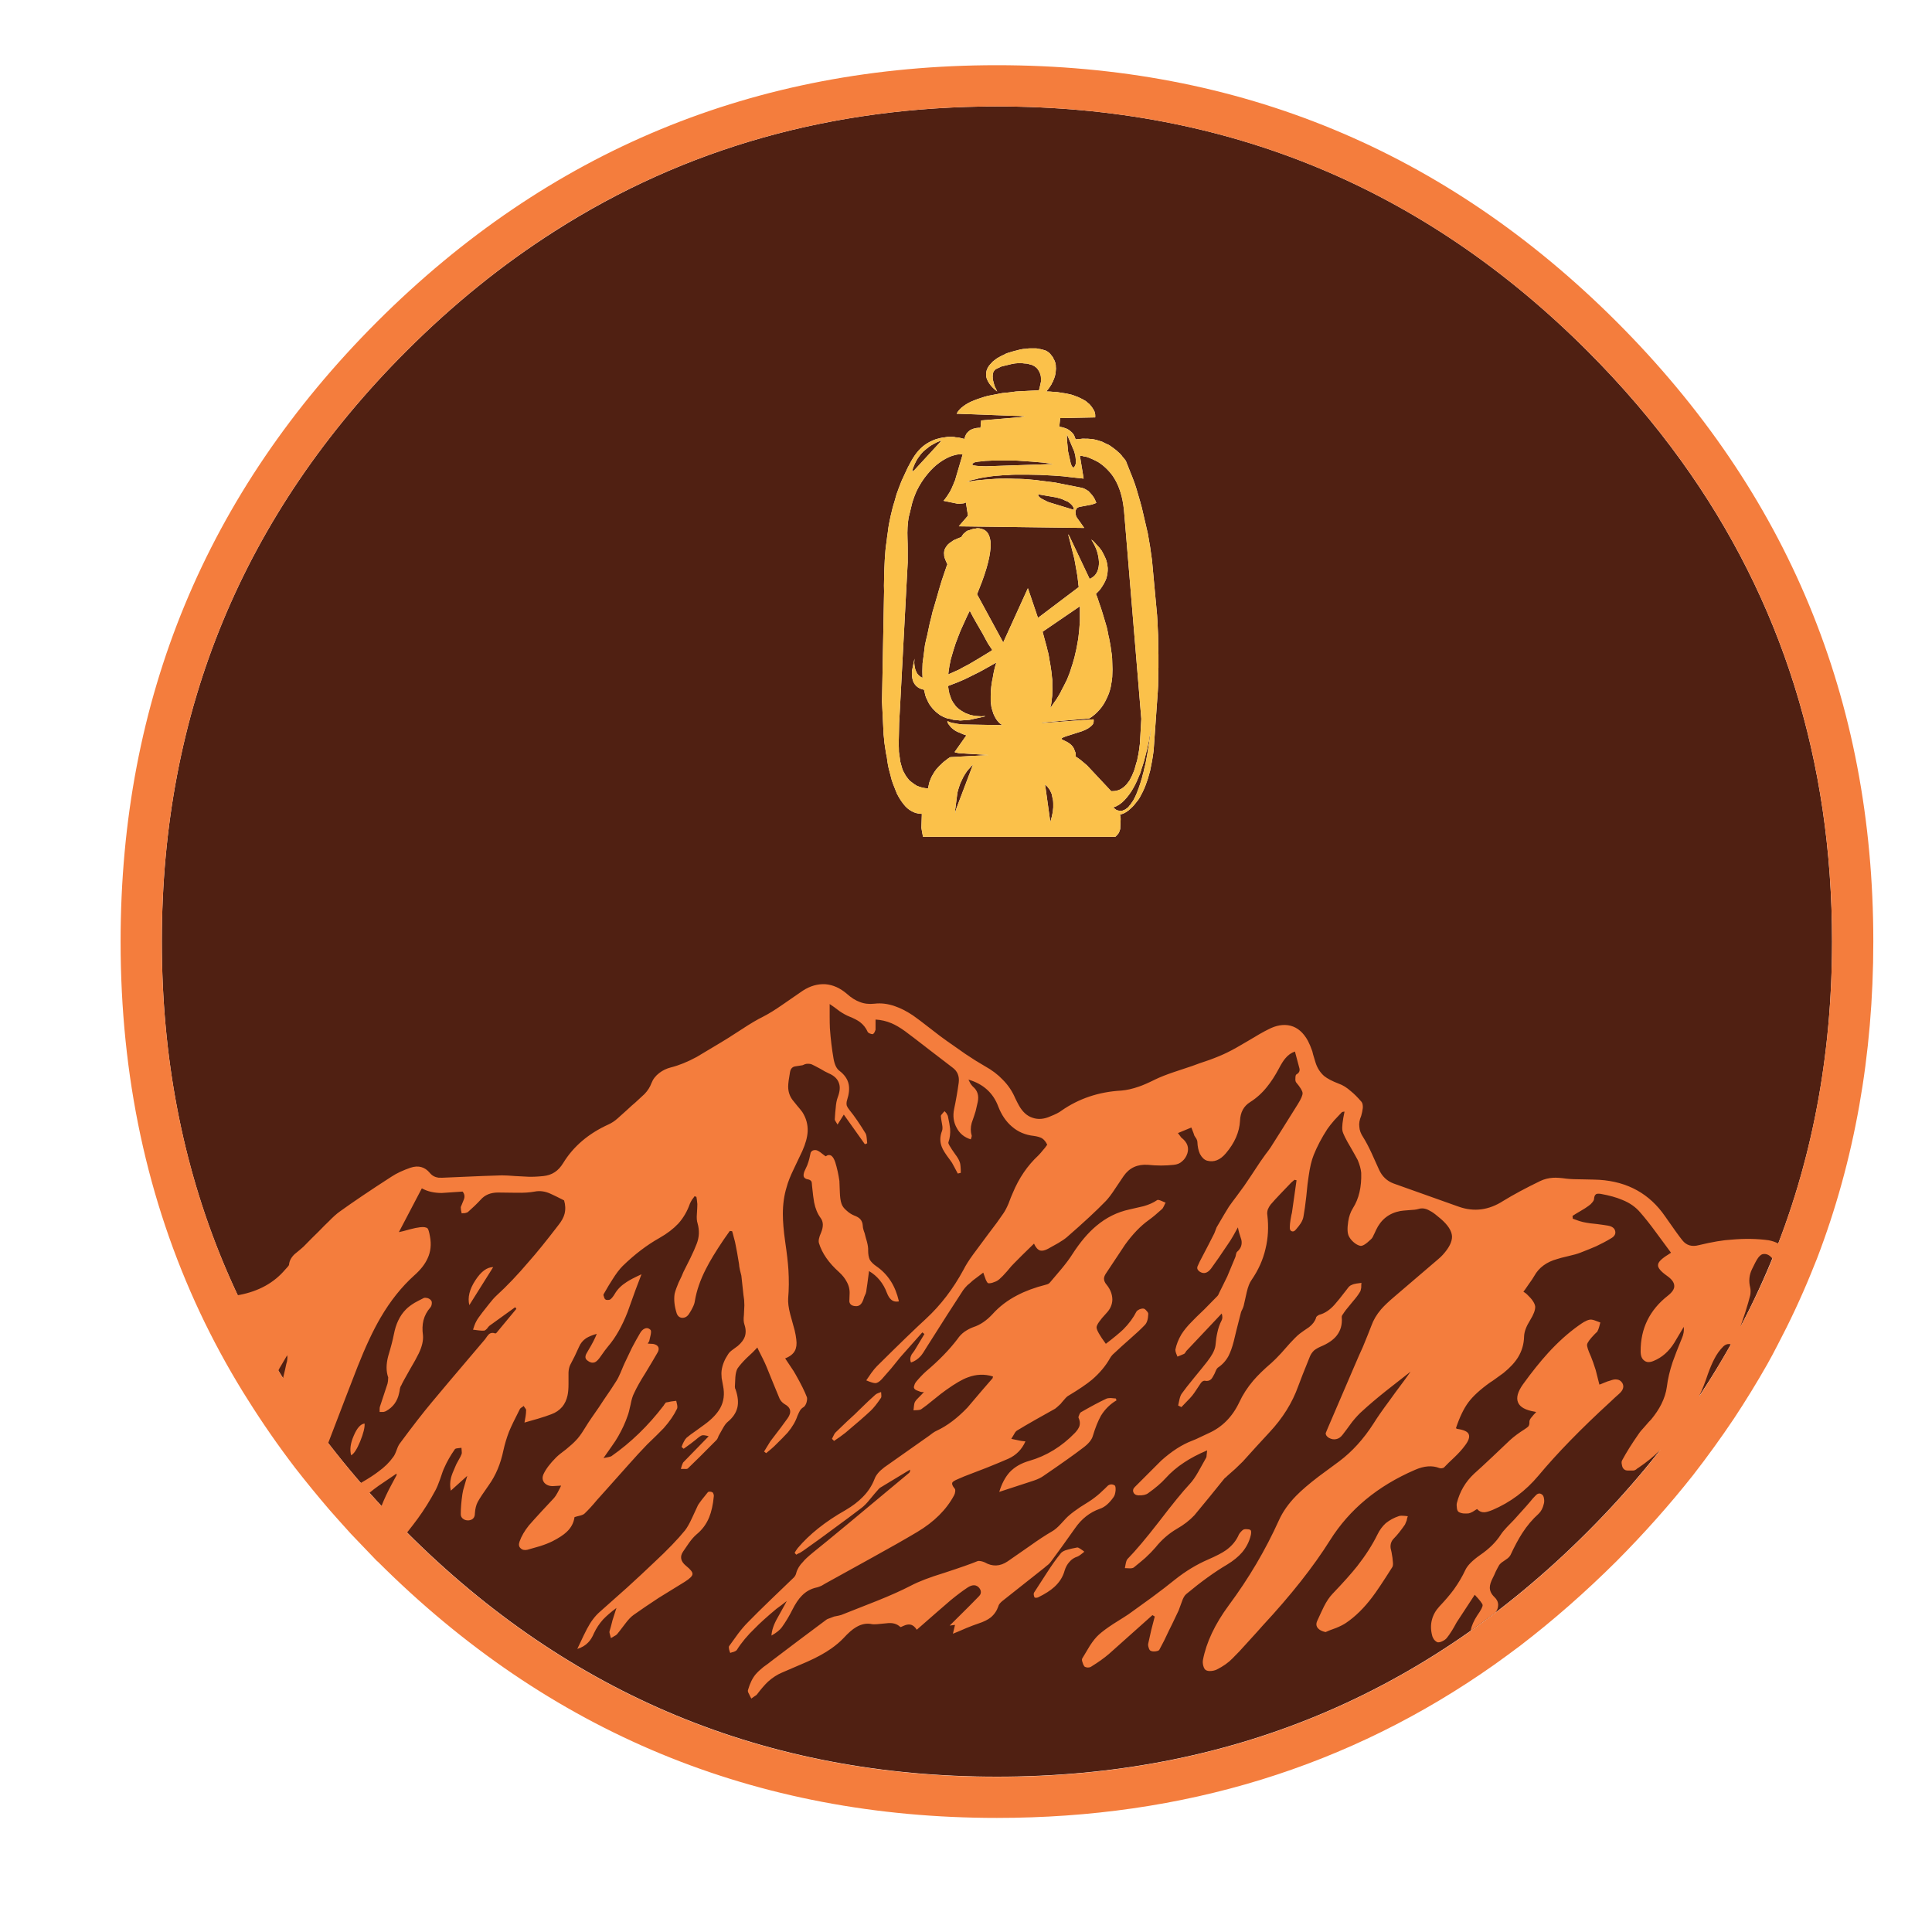 <?xml version="1.0" encoding="utf-8"?>
<!-- Generator: Adobe Illustrator 16.0.0, SVG Export Plug-In . SVG Version: 6.00 Build 0)  -->
<!DOCTYPE svg PUBLIC "-//W3C//DTD SVG 1.1//EN" "http://www.w3.org/Graphics/SVG/1.1/DTD/svg11.dtd">
<svg version="1.1" id="Layer_1" xmlns="http://www.w3.org/2000/svg" xmlns:xlink="http://www.w3.org/1999/xlink" x="0px" y="0px"
	 width="300px" height="300px" viewBox="0 0 300 300" enable-background="new 0 0 300 300" xml:space="preserve">
<g>
	<path fill="#502012" d="M284.479,146.205c0,35.789-12.664,66.348-37.996,91.679c-25.306,25.331-55.863,37.996-91.678,37.996
		c-35.813,0-66.374-12.665-91.681-37.996c-25.33-25.331-37.995-55.89-37.995-91.679c0-35.813,12.666-66.385,37.995-91.715
		c7.245-7.244,14.92-13.445,23.028-18.602c20.198-12.905,43.082-19.358,68.653-19.358c35.813,0,66.372,12.654,91.678,37.96
		c5.445,5.445,10.304,11.13,14.572,17.055C276.672,93.205,284.479,118.092,284.479,146.205z M158.582,54.238
		c-0.238,0.047-0.479,0.107-0.719,0.18c-0.239,0.048-0.467,0.107-0.684,0.18c-0.266,0.072-0.505,0.144-0.72,0.216
		c-0.216,0.071-0.42,0.167-0.612,0.288c-0.238,0.096-0.455,0.203-0.647,0.323c-0.191,0.097-0.371,0.205-0.539,0.324
		c-0.169,0.121-0.336,0.251-0.504,0.396c-0.146,0.144-0.275,0.288-0.396,0.431c-0.12,0.12-0.228,0.264-0.323,0.433
		c-0.097,0.167-0.168,0.324-0.217,0.467c-0.096,0.336-0.119,0.684-0.07,1.044c0.07,0.335,0.238,0.695,0.502,1.079
		c0.289,0.408,0.685,0.804,1.188,1.188l-0.18-0.396c-0.048-0.12-0.12-0.263-0.216-0.432l-0.145-0.504
		c-0.049-0.192-0.096-0.384-0.145-0.576c0-0.12,0-0.216,0-0.287c-0.023-0.096-0.023-0.191,0-0.288c0-0.168,0.023-0.324,0.072-0.468
		c0.071-0.167,0.166-0.311,0.287-0.432c0.098-0.071,0.229-0.144,0.396-0.216l0.612-0.287l1.654-0.396
		c0.145-0.024,0.287-0.047,0.432-0.072l0.863-0.072l0.539,0.072c0.146,0,0.301,0.012,0.469,0.036
		c0.144,0.024,0.275,0.06,0.396,0.107c0.144,0.024,0.274,0.061,0.396,0.108c0.121,0.073,0.239,0.132,0.359,0.18
		c0.119,0.097,0.229,0.18,0.324,0.252c0.096,0.096,0.18,0.204,0.252,0.324c0.072,0.096,0.145,0.215,0.215,0.36
		c0.049,0.12,0.098,0.252,0.145,0.396c0.049,0.168,0.072,0.336,0.072,0.503c0,0.169,0,0.36,0,0.576
		c-0.049,0.192-0.097,0.408-0.145,0.647c-0.023,0.192-0.084,0.42-0.18,0.684l-3.526,0.181c-0.358,0.047-0.72,0.096-1.079,0.143
		c-0.359,0.024-0.721,0.06-1.08,0.107c-0.382,0.073-0.755,0.145-1.115,0.217c-0.383,0.072-0.755,0.144-1.115,0.216
		c-0.383,0.096-0.742,0.203-1.078,0.323c-0.336,0.096-0.672,0.217-1.008,0.36c-0.646,0.24-1.21,0.54-1.691,0.899
		c-0.48,0.336-0.839,0.732-1.079,1.188l10.649,0.396l-0.719,0.144l-6.117,0.503l-0.106,1.151h-0.324
		c-0.097,0-0.216,0.012-0.358,0.036c-0.121,0.024-0.266,0.061-0.435,0.108c-0.142,0.048-0.286,0.108-0.431,0.18
		c-0.145,0.096-0.276,0.204-0.396,0.324c-0.143,0.12-0.252,0.264-0.324,0.432c-0.047,0.096-0.095,0.203-0.144,0.324
		c-0.024,0.096-0.047,0.204-0.072,0.323l-0.899-0.215c-0.144-0.024-0.301-0.037-0.468-0.037c-0.144-0.047-0.311-0.071-0.504-0.071
		h-0.288c-0.144,0-0.288,0-0.432,0c-0.144,0.024-0.301,0.048-0.468,0.071c-0.239,0.025-0.468,0.061-0.684,0.109
		c-0.215,0.047-0.445,0.108-0.684,0.179c-0.216,0.072-0.443,0.168-0.684,0.289c-0.24,0.096-0.468,0.216-0.684,0.359
		c-0.479,0.288-0.923,0.66-1.332,1.116c-0.407,0.456-0.792,1.007-1.151,1.655c-0.191,0.335-0.373,0.672-0.541,1.007
		c-0.167,0.335-0.324,0.671-0.468,1.008c-0.167,0.335-0.324,0.671-0.467,1.006c-0.144,0.336-0.276,0.672-0.396,1.008
		c-0.144,0.384-0.276,0.744-0.397,1.08c-0.119,0.384-0.227,0.767-0.324,1.151c-0.119,0.36-0.227,0.732-0.323,1.116
		c-0.097,0.383-0.193,0.78-0.288,1.188c-0.072,0.383-0.156,0.791-0.251,1.224c-0.073,0.407-0.133,0.827-0.18,1.259
		c-0.072,0.456-0.132,0.911-0.179,1.367c-0.073,0.456-0.133,0.923-0.181,1.402c-0.023,0.457-0.06,0.948-0.108,1.476
		c-0.023,0.479-0.047,0.996-0.071,1.547c-0.024,0.528-0.037,1.067-0.037,1.619c-0.023,0.552-0.023,1.127,0,1.727l-0.323,17.126
		l0.251,5.146c0.048,0.36,0.084,0.744,0.108,1.152c0.048,0.384,0.108,0.78,0.179,1.187c0.048,0.384,0.12,0.78,0.216,1.188
		c0.048,0.408,0.108,0.816,0.181,1.223c0.071,0.385,0.167,0.78,0.287,1.188c0.096,0.384,0.192,0.755,0.289,1.115
		c0.119,0.384,0.251,0.744,0.396,1.079c0.121,0.335,0.252,0.672,0.396,1.008c0.313,0.623,0.66,1.174,1.044,1.654
		c0.36,0.479,0.792,0.852,1.295,1.115c0.432,0.24,0.923,0.372,1.475,0.396c0.023,0,0.048,0,0.071,0l-0.071,2.159
		c0.071,0.479,0.157,0.948,0.252,1.403h29.864c0.071-0.072,0.145-0.144,0.217-0.216c0.096-0.096,0.18-0.191,0.252-0.288
		c0.07-0.12,0.132-0.24,0.18-0.359c0.048-0.12,0.084-0.241,0.107-0.36l0.07-1.547c-0.021-0.144-0.035-0.264-0.035-0.359
		c-0.023-0.12-0.049-0.228-0.07-0.324l0.144-0.036c0.119-0.023,0.288-0.083,0.504-0.18c0.071-0.048,0.181-0.107,0.323-0.18
		c0.121-0.072,0.24-0.156,0.359-0.252c0.121-0.096,0.252-0.215,0.396-0.36c0.145-0.12,0.287-0.264,0.432-0.431
		c0.146-0.168,0.289-0.348,0.433-0.54c0.169-0.192,0.323-0.408,0.467-0.647c0.146-0.264,0.29-0.54,0.435-0.828
		c0.144-0.287,0.287-0.611,0.433-0.972c0.119-0.335,0.25-0.707,0.396-1.115c0.119-0.384,0.239-0.803,0.358-1.26
		c0.097-0.455,0.192-0.947,0.289-1.475c0.096-0.527,0.179-1.079,0.252-1.654l0.647-9.139c0.047-0.6,0.069-1.212,0.069-1.835
		c0-0.648,0.015-1.295,0.037-1.943c0-0.647,0-1.307,0-1.979c-0.022-0.671-0.037-1.343-0.037-2.015c0-0.695-0.022-1.378-0.069-2.051
		c-0.024-0.719-0.063-1.415-0.109-2.086l-0.79-8.528c-0.097-0.695-0.192-1.379-0.289-2.051c-0.119-0.72-0.239-1.416-0.358-2.087
		c-0.146-0.672-0.302-1.343-0.469-2.015c-0.145-0.671-0.3-1.344-0.467-2.016c-0.169-0.647-0.35-1.283-0.541-1.907
		c-0.167-0.624-0.357-1.248-0.575-1.871c-0.217-0.599-0.442-1.187-0.684-1.763c-0.239-0.6-0.47-1.175-0.685-1.727l-0.145-0.18
		c-0.071-0.12-0.191-0.263-0.359-0.432c-0.072-0.12-0.156-0.229-0.252-0.324c-0.097-0.12-0.203-0.228-0.324-0.324
		c-0.119-0.12-0.25-0.24-0.396-0.359c-0.146-0.12-0.302-0.24-0.468-0.359c-0.168-0.121-0.336-0.241-0.504-0.36
		c-0.168-0.12-0.359-0.216-0.575-0.288c-0.216-0.12-0.433-0.229-0.648-0.325c-0.215-0.071-0.442-0.144-0.683-0.216
		c-0.239-0.071-0.492-0.131-0.756-0.18c-0.289-0.024-0.564-0.048-0.827-0.071h-0.396c-0.24-0.024-0.479-0.012-0.721,0.035
		c-0.263,0-0.516,0.024-0.755,0.073v-0.073l-0.072-0.18c-0.024-0.096-0.06-0.191-0.106-0.288c-0.049-0.12-0.12-0.24-0.217-0.359
		c-0.097-0.121-0.205-0.228-0.324-0.325c-0.071-0.072-0.144-0.132-0.215-0.18c-0.072-0.048-0.145-0.096-0.217-0.144
		c-0.121-0.048-0.216-0.097-0.287-0.145c-0.121-0.047-0.229-0.083-0.324-0.108c-0.12-0.047-0.252-0.084-0.396-0.107
		c-0.119-0.025-0.24-0.048-0.359-0.072l0.145-1.331l5.434-0.109v-0.359c0-0.097-0.014-0.18-0.035-0.252
		c-0.024-0.119-0.049-0.215-0.072-0.288l-0.108-0.215c-0.047-0.096-0.118-0.216-0.217-0.36c-0.094-0.143-0.226-0.312-0.396-0.503
		c-0.072-0.096-0.168-0.18-0.287-0.252c-0.096-0.096-0.205-0.191-0.323-0.288c-0.119-0.072-0.265-0.156-0.433-0.252
		c-0.168-0.097-0.336-0.18-0.504-0.252c-0.168-0.096-0.373-0.18-0.611-0.252c-0.217-0.095-0.445-0.179-0.686-0.251
		c-0.238-0.048-0.502-0.108-0.789-0.18c-0.289-0.048-0.601-0.096-0.936-0.144c-0.313-0.072-0.648-0.108-1.01-0.108
		c-0.383-0.048-0.766-0.071-1.151-0.071l0.073-0.145c0.095-0.096,0.203-0.228,0.324-0.396l0.396-0.611
		c0.022-0.12,0.084-0.24,0.181-0.36c0.047-0.144,0.106-0.288,0.18-0.432c0.047-0.121,0.095-0.264,0.144-0.433
		c0.025-0.143,0.06-0.299,0.106-0.468c0.025-0.167,0.037-0.323,0.037-0.467c0.024-0.167,0.024-0.335,0-0.504
		c0-0.191-0.012-0.359-0.037-0.503c-0.047-0.168-0.106-0.336-0.178-0.504c-0.098-0.168-0.182-0.335-0.252-0.504
		c-0.121-0.167-0.252-0.335-0.396-0.503c-0.191-0.217-0.443-0.396-0.756-0.54c-0.145-0.048-0.313-0.096-0.504-0.144
		c-0.17-0.048-0.36-0.084-0.575-0.107c-0.144-0.049-0.288-0.072-0.433-0.072c-0.17,0-0.336,0-0.504,0h-0.324
		c-0.24,0-0.469,0.023-0.684,0.072C159.064,54.167,158.82,54.19,158.582,54.238z M146.206,68.415l-4.173,4.533
		c-0.167,0.145-0.289,0.241-0.36,0.289v-0.18c0.024-0.12,0.059-0.252,0.108-0.396l0.252-0.612c0.047-0.12,0.108-0.24,0.18-0.359
		c0.072-0.121,0.144-0.252,0.215-0.396c0.073-0.12,0.157-0.24,0.252-0.36c0.121-0.145,0.229-0.288,0.324-0.432
		c0.121-0.144,0.24-0.276,0.361-0.396c0.144-0.12,0.288-0.24,0.432-0.359c0.167-0.145,0.336-0.276,0.503-0.396
		c0.168-0.12,0.361-0.24,0.577-0.359c0.191-0.096,0.396-0.204,0.611-0.324C145.702,68.57,145.941,68.487,146.206,68.415z
		 M141.78,77.661c0.167-0.503,0.347-0.971,0.539-1.403c0.48-0.984,1.033-1.847,1.656-2.591c0.6-0.743,1.236-1.355,1.906-1.835
		c0.672-0.48,1.319-0.827,1.944-1.044c0.216-0.071,0.432-0.131,0.648-0.18c0.239-0.047,0.455-0.072,0.647-0.072
		c0.12,0,0.239,0.012,0.359,0.036l-1.187,4.031c-0.096,0.191-0.179,0.396-0.252,0.611c-0.096,0.192-0.181,0.384-0.252,0.576
		c-0.095,0.216-0.192,0.408-0.289,0.575c-0.094,0.168-0.203,0.336-0.323,0.504c-0.097,0.168-0.205,0.324-0.324,0.468
		c-0.096,0.145-0.203,0.276-0.324,0.396v0.036l2.267,0.468l0.793-0.072c0.143-0.024,0.274-0.073,0.395-0.144l0.324,2.05l-1.403,1.62
		v0.036l19.43,0.251v-0.036l-1.15-1.619l-0.108-0.252c-0.048-0.143-0.071-0.312-0.071-0.503c-0.023-0.12-0.012-0.228,0.036-0.323
		c0.022-0.073,0.06-0.156,0.106-0.252c0.121-0.168,0.35-0.276,0.684-0.323l1.729-0.325l0.683-0.252l-0.146-0.323
		c-0.021-0.096-0.07-0.204-0.143-0.324c-0.072-0.143-0.155-0.275-0.252-0.396c-0.073-0.12-0.18-0.252-0.324-0.396
		c-0.12-0.144-0.24-0.275-0.359-0.396c-0.144-0.096-0.3-0.192-0.468-0.288c-0.169-0.096-0.348-0.168-0.54-0.216l-4.172-0.828
		c-0.361-0.047-0.732-0.096-1.117-0.143c-0.384-0.048-0.777-0.097-1.188-0.145c-0.407-0.072-0.828-0.12-1.26-0.144
		c-0.432-0.048-0.875-0.083-1.332-0.108c-0.432-0.024-0.873-0.036-1.33-0.036c-0.432-0.024-0.875-0.036-1.33-0.036H156.1
		c-0.502,0-0.994,0.011-1.475,0.036c-0.504,0.024-1.008,0.061-1.514,0.108c-0.5,0.048-1.006,0.096-1.51,0.145
		c-0.504,0.071-1.006,0.156-1.51,0.251l0.827-0.324c0.144-0.024,0.324-0.06,0.54-0.108l0.686-0.18
		c0.238-0.047,0.525-0.096,0.861-0.144c0.288-0.047,0.611-0.096,0.973-0.144c0.358-0.048,0.742-0.084,1.151-0.107
		c0.407-0.048,0.851-0.072,1.331-0.072c0.382-0.047,0.79-0.072,1.223-0.072c0.455,0,0.912,0,1.366,0h0.576
		c0.576,0,1.188,0.012,1.835,0.036c0.672,0.024,1.367,0.06,2.087,0.108c0.456,0.023,0.948,0.06,1.476,0.107
		c0.504,0.048,1.021,0.108,1.549,0.181c0.525,0.048,1.091,0.107,1.689,0.18V74.28l-0.576-3.525l0.254,0.035
		c0.095,0,0.203,0.025,0.322,0.072l0.434,0.072c0.168,0.048,0.335,0.108,0.502,0.18c0.169,0.072,0.361,0.155,0.576,0.251
		c0.168,0.072,0.36,0.168,0.574,0.288c0.192,0.096,0.396,0.228,0.613,0.395c0.434,0.313,0.852,0.696,1.26,1.151
		c0.407,0.433,0.778,0.973,1.114,1.62c0.337,0.648,0.61,1.391,0.827,2.231c0.217,0.863,0.359,1.847,0.434,2.95l2.625,31.627
		l-0.217,3.85c-0.048,0.288-0.083,0.575-0.107,0.864c-0.047,0.288-0.096,0.576-0.144,0.863c-0.071,0.288-0.132,0.588-0.18,0.9
		c-0.097,0.264-0.179,0.54-0.251,0.827c-0.072,0.289-0.156,0.564-0.254,0.828c-0.094,0.24-0.203,0.492-0.322,0.755
		c-0.12,0.24-0.239,0.468-0.359,0.684c-0.145,0.192-0.289,0.384-0.432,0.576c-0.313,0.359-0.66,0.635-1.044,0.827
		c-0.36,0.169-0.757,0.252-1.188,0.252h-0.179l-3.743-3.994c-0.167-0.145-0.324-0.276-0.468-0.396
		c-0.168-0.144-0.324-0.275-0.468-0.395c-0.167-0.12-0.313-0.228-0.432-0.324c-0.146-0.096-0.276-0.18-0.396-0.252v-0.288
		c0-0.096-0.012-0.204-0.036-0.323c-0.048-0.096-0.097-0.216-0.146-0.36c-0.071-0.288-0.237-0.563-0.502-0.827
		c-0.266-0.264-0.648-0.503-1.151-0.72c-0.241-0.096-0.36-0.18-0.36-0.251c0-0.072,0.085-0.145,0.252-0.216
		c0.096-0.048,0.215-0.097,0.36-0.145l2.59-0.828c0.167-0.071,0.335-0.144,0.504-0.215c0.168-0.096,0.324-0.18,0.468-0.252
		c0.287-0.191,0.518-0.396,0.685-0.611c0.118-0.215,0.155-0.468,0.108-0.756l-8.022,0.576c0.021-0.024,0.034-0.048,0.034-0.071
		l7.339-0.648c0.603-0.384,1.116-0.827,1.549-1.331c0.431-0.48,0.791-1.032,1.079-1.655c0.145-0.288,0.275-0.587,0.396-0.9
		c0.119-0.336,0.215-0.671,0.289-1.007c0.047-0.336,0.105-0.685,0.178-1.044c0.05-0.359,0.072-0.719,0.072-1.079
		c0.024-0.384,0.024-0.768,0-1.151c0-0.384-0.012-0.768-0.035-1.151c-0.023-0.408-0.072-0.803-0.144-1.188
		c-0.049-0.408-0.108-0.803-0.183-1.187c-0.071-0.432-0.155-0.839-0.252-1.223c-0.071-0.408-0.155-0.816-0.25-1.224
		c-0.121-0.407-0.24-0.816-0.36-1.223c-0.119-0.408-0.241-0.803-0.36-1.188c-0.119-0.407-0.25-0.803-0.396-1.187
		c-0.144-0.408-0.275-0.804-0.396-1.187l-0.181-0.396c0.217-0.216,0.42-0.432,0.612-0.647c0.455-0.6,0.793-1.188,1.008-1.763
		c0.167-0.576,0.238-1.115,0.216-1.619c-0.024-0.264-0.062-0.516-0.108-0.756c-0.047-0.264-0.119-0.503-0.215-0.72
		c-0.096-0.216-0.193-0.419-0.287-0.611c-0.121-0.216-0.229-0.42-0.326-0.611c-0.143-0.169-0.262-0.324-0.357-0.468
		c-0.145-0.168-0.275-0.312-0.396-0.431c-0.119-0.145-0.229-0.265-0.322-0.36c-0.098-0.096-0.191-0.192-0.288-0.288l-0.252-0.18
		c0.36,0.551,0.646,1.127,0.862,1.728c0.191,0.6,0.301,1.175,0.326,1.727c0.021,0.552-0.062,1.056-0.254,1.512
		c-0.191,0.432-0.479,0.755-0.863,0.971c-0.097,0.048-0.203,0.108-0.324,0.18l-3.165-6.693l-0.181-0.252
		c0.191,0.672,0.359,1.332,0.504,1.979c0.166,0.623,0.324,1.235,0.469,1.835c0.117,0.624,0.228,1.223,0.322,1.799
		c0.121,0.6,0.203,1.176,0.252,1.727c0.023,0.288,0.062,0.576,0.108,0.864l-6.334,4.785l-1.547-4.569h-0.036l-3.813,8.383
		l-4.065-7.483c0.287-0.744,0.552-1.416,0.791-2.016c0.552-1.51,0.923-2.782,1.115-3.813c0.19-1.008,0.253-1.811,0.18-2.411
		c-0.095-0.624-0.263-1.08-0.503-1.367c-0.24-0.288-0.527-0.468-0.863-0.54c-0.217-0.072-0.42-0.108-0.611-0.108
		c-0.121,0-0.252,0.023-0.396,0.072c-0.145,0-0.289,0.024-0.431,0.072c-0.121,0.024-0.229,0.06-0.324,0.108l-0.325,0.108h-0.036
		l-0.108,0.036c-0.095,0.047-0.216,0.144-0.36,0.288c-0.095,0.048-0.192,0.132-0.288,0.251c-0.096,0.145-0.193,0.289-0.288,0.432
		c-0.144,0.048-0.263,0.095-0.359,0.144c-0.239,0.096-0.468,0.192-0.684,0.288c-0.192,0.096-0.361,0.203-0.504,0.324
		c-0.168,0.095-0.311,0.203-0.433,0.323c-0.12,0.096-0.215,0.205-0.287,0.324c-0.072,0.12-0.144,0.228-0.217,0.323
		c-0.046,0.121-0.094,0.228-0.143,0.324c-0.024,0.12-0.036,0.216-0.036,0.289c-0.024,0.12-0.024,0.228,0,0.324
		c0,0.168,0.012,0.323,0.036,0.467c0.049,0.144,0.097,0.264,0.143,0.36l0.036,0.108c0.097,0.216,0.193,0.432,0.289,0.647
		c-0.024,0.072-0.06,0.156-0.108,0.252c-0.167,0.48-0.347,1.007-0.54,1.583c-0.193,0.552-0.384,1.163-0.577,1.835
		c-0.191,0.647-0.395,1.355-0.611,2.123c-0.144,0.503-0.299,1.031-0.468,1.583c-0.121,0.552-0.263,1.14-0.432,1.763
		c-0.121,0.576-0.253,1.2-0.396,1.872c-0.144,0.551-0.265,1.079-0.36,1.582c-0.072,0.504-0.132,0.984-0.18,1.439
		c-0.072,0.48-0.132,0.924-0.18,1.332c-0.023,0.431-0.037,0.839-0.037,1.224c0,0.335,0.014,0.671,0.037,1.007
		c-0.049-0.024-0.096-0.036-0.144-0.036c-0.312-0.168-0.551-0.384-0.72-0.648c-0.073-0.12-0.132-0.251-0.18-0.396
		c-0.072-0.144-0.12-0.288-0.144-0.432s-0.048-0.275-0.072-0.396c-0.023-0.144-0.037-0.276-0.037-0.396l0.037-0.648l-0.396,1.944
		c-0.025,0.623,0.036,1.14,0.18,1.546c0.167,0.407,0.407,0.72,0.72,0.936c0.264,0.192,0.587,0.324,0.971,0.396
		c0,0.048,0.012,0.084,0.036,0.108c0.048,0.264,0.108,0.528,0.18,0.792c0.072,0.24,0.168,0.467,0.288,0.683
		c0.096,0.24,0.204,0.457,0.323,0.648c0.121,0.191,0.253,0.372,0.396,0.54c0.12,0.168,0.252,0.311,0.396,0.431
		c0.121,0.144,0.263,0.276,0.432,0.396c0.167,0.12,0.324,0.24,0.468,0.36c0.168,0.072,0.325,0.156,0.468,0.252
		c0.167,0.071,0.348,0.143,0.54,0.215c0.167,0.047,0.347,0.084,0.54,0.108c0.167,0.048,0.335,0.096,0.504,0.144
		c0.168,0.024,0.336,0.036,0.504,0.036c0.191,0.024,0.371,0.048,0.54,0.072l1.476-0.108l2.268-0.504l0.179-0.072h-0.146
		l-0.467,0.036l-1.008-0.072l-0.719-0.144c-0.122-0.048-0.241-0.096-0.361-0.143c-0.12-0.048-0.229-0.085-0.324-0.108
		c-0.144-0.072-0.275-0.145-0.395-0.216c-0.121-0.072-0.24-0.144-0.361-0.216c-0.12-0.072-0.239-0.156-0.36-0.252
		c-0.096-0.096-0.203-0.192-0.324-0.288c-0.12-0.12-0.216-0.24-0.288-0.36c-0.095-0.12-0.191-0.252-0.288-0.396
		c-0.097-0.168-0.18-0.324-0.252-0.467c-0.072-0.192-0.131-0.372-0.18-0.541c-0.096-0.191-0.156-0.395-0.18-0.611
		c-0.047-0.192-0.083-0.408-0.108-0.648c-0.023-0.071-0.035-0.155-0.035-0.252c0.263-0.096,0.539-0.203,0.827-0.323
		c0.336-0.12,0.695-0.264,1.08-0.432c0.359-0.144,0.732-0.312,1.114-0.503c0.384-0.192,0.769-0.383,1.152-0.575
		c0.407-0.192,0.803-0.396,1.188-0.612c0.407-0.24,0.815-0.468,1.223-0.684c0.289-0.167,0.589-0.335,0.899-0.504
		c-0.023,0.12-0.059,0.24-0.107,0.36c-0.097,0.312-0.18,0.647-0.252,1.007c-0.072,0.313-0.131,0.636-0.18,0.972
		c-0.071,0.312-0.133,0.635-0.18,0.971c-0.049,0.312-0.084,0.636-0.107,0.972c-0.023,0.287-0.036,0.588-0.036,0.899
		c0,0.288,0,0.576,0,0.863c0.022,0.264,0.06,0.54,0.106,0.828c0.05,0.24,0.121,0.492,0.217,0.756
		c0.049,0.216,0.132,0.432,0.252,0.647c0.191,0.431,0.468,0.815,0.826,1.152c0.121,0.095,0.266,0.191,0.433,0.287l-6.188-0.108
		c-0.24-0.023-0.456-0.048-0.647-0.072c-0.192-0.024-0.373-0.06-0.54-0.107c-0.193-0.025-0.36-0.048-0.504-0.072
		c-0.144-0.049-0.276-0.097-0.396-0.145c-0.096-0.047-0.193-0.096-0.288-0.144l0.036,0.216c0.023,0.096,0.073,0.192,0.143,0.288
		c0.073,0.072,0.156,0.18,0.252,0.324c0.072,0.096,0.193,0.215,0.36,0.359c0.144,0.12,0.313,0.239,0.504,0.36
		c0.216,0.119,0.455,0.227,0.72,0.323c0.288,0.144,0.599,0.264,0.935,0.36l-1.799,2.554c-0.024,0-0.024,0.012,0,0.036
		c0,0.024,0.024,0.049,0.072,0.072c0.048,0,0.119,0.011,0.216,0.036c0.095,0.024,0.215,0.048,0.36,0.071l4.607,0.289l-5.903,0.324
		l-0.144,0.036c-0.072,0.071-0.191,0.155-0.36,0.252c-0.095,0.096-0.216,0.191-0.36,0.288c-0.047,0.024-0.095,0.06-0.144,0.107
		c-0.097,0.072-0.193,0.156-0.287,0.252l-0.289,0.288c-0.121,0.096-0.228,0.204-0.324,0.324c-0.097,0.12-0.204,0.239-0.324,0.359
		c-0.096,0.12-0.192,0.251-0.288,0.396c-0.096,0.144-0.18,0.288-0.253,0.432c-0.094,0.144-0.179,0.3-0.251,0.468
		c-0.072,0.168-0.144,0.348-0.216,0.54c-0.073,0.167-0.121,0.347-0.144,0.54c-0.047,0.168-0.084,0.348-0.109,0.54v0.036h-0.18
		l-0.467-0.072c-0.12-0.024-0.229-0.047-0.325-0.072c-0.12-0.024-0.239-0.06-0.359-0.107c-0.12-0.049-0.252-0.096-0.396-0.145
		c-0.144-0.095-0.276-0.179-0.396-0.251c-0.144-0.096-0.276-0.192-0.396-0.288c-0.168-0.12-0.312-0.24-0.432-0.36
		c-0.121-0.168-0.252-0.336-0.396-0.504c-0.121-0.167-0.229-0.348-0.324-0.539c-0.121-0.191-0.229-0.407-0.324-0.647
		c-0.073-0.24-0.144-0.492-0.216-0.756c-0.096-0.288-0.157-0.6-0.18-0.936c-0.049-0.312-0.097-0.647-0.145-1.008
		c0-0.383-0.011-0.803-0.036-1.259c0-0.456,0.013-0.947,0.036-1.475c0-0.552,0.013-1.127,0.037-1.728
		c0.023-0.623,0.059-1.271,0.108-1.943l1.222-23.028c0-0.671,0-1.319,0-1.943c0-0.623-0.012-1.211-0.035-1.762
		c-0.048-1.176,0.012-2.268,0.18-3.275c0.048-0.167,0.096-0.348,0.143-0.54c0.12-0.528,0.241-1.031,0.361-1.511
		C141.648,78.057,141.708,77.854,141.78,77.661z M151.314,71.797c0.166-0.024,0.349-0.06,0.539-0.108
		c0.217-0.024,0.469-0.048,0.758-0.072c0.285-0.049,0.598-0.072,0.936-0.072c0.335-0.024,0.706-0.037,1.114-0.037h2.59
		c0.479,0,0.974,0.025,1.476,0.072c0.506,0.023,1.032,0.06,1.584,0.108c0.527,0.048,1.078,0.096,1.655,0.144
		c0.552,0.072,1.104,0.144,1.655,0.215l-10.51,0.36c-0.311,0-0.598-0.012-0.86-0.036c-0.217,0-0.421-0.012-0.612-0.036
		c-0.216-0.024-0.373-0.048-0.468-0.072c-0.12-0.048-0.179-0.097-0.179-0.144c-0.024-0.024-0.024-0.048,0-0.073
		c0-0.047,0.035-0.083,0.107-0.107C151.146,71.893,151.219,71.845,151.314,71.797z M165.707,67.515l1.116,2.626
		c0.024,0.144,0.06,0.276,0.106,0.396c0.024,0.144,0.049,0.276,0.072,0.396s0.036,0.24,0.036,0.36
		c0.022,0.144,0.035,0.275,0.035,0.396c0,0.096-0.013,0.204-0.035,0.323c-0.024,0.121-0.062,0.216-0.108,0.288
		c-0.072,0.191-0.145,0.288-0.215,0.288c-0.096,0-0.181-0.061-0.252-0.18c-0.049-0.072-0.086-0.144-0.107-0.215
		c-0.049-0.096-0.086-0.205-0.109-0.324l-0.396-1.763l-0.179-1.871v-0.72H165.707z M161.21,76.762l2.733,0.468
		c0.166,0.024,0.336,0.073,0.504,0.144c0.169,0.024,0.338,0.072,0.504,0.144c0.145,0.072,0.3,0.144,0.468,0.216
		c0.12,0.047,0.267,0.108,0.433,0.18c0.119,0.096,0.239,0.192,0.359,0.288c0.098,0.096,0.189,0.192,0.288,0.288
		c0.048,0.071,0.097,0.156,0.146,0.252c0.022,0,0.035,0.024,0.035,0.071c0.049,0.12,0.07,0.24,0.07,0.36l-3.884-1.187
		c-0.194-0.073-0.349-0.145-0.47-0.216c-0.144-0.072-0.287-0.144-0.432-0.217c-0.119-0.071-0.229-0.131-0.324-0.179
		c-0.119-0.071-0.203-0.144-0.252-0.216C161.246,77.038,161.186,76.906,161.21,76.762z M167.686,94.14c0,0.288,0,0.588,0,0.9
		c0,0.479,0,0.959,0,1.439c-0.047,0.456-0.082,0.912-0.106,1.367c-0.05,0.432-0.097,0.864-0.144,1.295
		c-0.074,0.408-0.146,0.816-0.218,1.224c-0.071,0.408-0.155,0.791-0.251,1.151c-0.072,0.384-0.167,0.755-0.287,1.115
		c-0.098,0.36-0.205,0.708-0.324,1.043c-0.097,0.336-0.205,0.66-0.323,0.972c-0.121,0.311-0.24,0.611-0.359,0.899
		c-0.146,0.288-0.289,0.576-0.433,0.863c-0.12,0.24-0.251,0.492-0.396,0.756c-0.119,0.263-0.253,0.515-0.396,0.755
		c-0.146,0.216-0.275,0.432-0.396,0.648c-0.146,0.216-0.287,0.42-0.432,0.611c-0.145,0.192-0.275,0.384-0.396,0.576l-0.144,0.181
		c0.048-0.216,0.095-0.42,0.144-0.611c0.049-0.289,0.084-0.576,0.107-0.864c0.049-0.287,0.07-0.587,0.07-0.899
		c0.025-0.312,0.025-0.636,0-0.972c0-0.312,0-0.647,0-1.007c-0.047-0.313-0.082-0.648-0.105-1.008
		c-0.049-0.335-0.097-0.671-0.145-1.007c-0.047-0.336-0.107-0.684-0.182-1.044c-0.046-0.336-0.104-0.684-0.179-1.043
		c-0.097-0.335-0.181-0.671-0.253-1.007l-0.646-2.375L167.686,94.14z M178.805,112.455l-0.217,1.799
		c-0.072,0.503-0.145,0.995-0.215,1.475c-0.071,0.456-0.145,0.9-0.217,1.332c-0.072,0.408-0.145,0.803-0.217,1.187
		s-0.155,0.744-0.252,1.08c-0.071,0.359-0.154,0.695-0.252,1.008c-0.069,0.335-0.154,0.635-0.252,0.899
		c-0.07,0.264-0.156,0.527-0.25,0.791c-0.072,0.241-0.158,0.468-0.252,0.684c-0.072,0.24-0.156,0.456-0.252,0.647
		c-0.072,0.192-0.158,0.372-0.253,0.541c-0.071,0.167-0.155,0.324-0.253,0.467c-0.07,0.12-0.154,0.24-0.251,0.359
		c-0.071,0.144-0.155,0.252-0.251,0.324c-0.072,0.096-0.145,0.192-0.217,0.288c-0.168,0.143-0.324,0.263-0.469,0.359
		c-0.166,0.072-0.312,0.132-0.432,0.18c-0.121,0-0.229,0.012-0.324,0.036h-0.07c-0.12-0.024-0.239-0.048-0.36-0.072
		c-0.095-0.023-0.179-0.06-0.252-0.108c-0.096-0.072-0.168-0.132-0.217-0.18l-0.179-0.108v-0.072c0.646-0.215,1.223-0.6,1.727-1.151
		c0.504-0.528,0.96-1.152,1.367-1.872c0.218-0.384,0.408-0.768,0.576-1.151c0.168-0.383,0.335-0.78,0.504-1.188
		c0.119-0.431,0.253-0.852,0.396-1.26c0.144-0.432,0.264-0.863,0.36-1.295c0.119-0.432,0.226-0.852,0.321-1.259
		c0.074-0.409,0.156-0.792,0.252-1.152c0.05-0.407,0.107-0.78,0.181-1.115c0.048-0.36,0.097-0.684,0.146-0.972L178.805,112.455z
		 M150.596,94.824c0.022,0.072,0.047,0.132,0.072,0.18c0.311,0.6,0.635,1.188,0.971,1.763c0.313,0.553,0.625,1.092,0.937,1.62
		c0.286,0.552,0.575,1.08,0.862,1.583c0.217,0.312,0.434,0.635,0.648,0.971c-0.145,0.096-0.289,0.192-0.434,0.289
		c-0.551,0.335-1.104,0.671-1.654,1.007c-0.525,0.312-1.055,0.624-1.583,0.936c-0.527,0.264-1.042,0.54-1.547,0.827
		c-0.599,0.264-1.139,0.504-1.619,0.72c0-0.12,0.012-0.24,0.035-0.36c0.049-0.312,0.096-0.635,0.145-0.971
		c0.071-0.335,0.144-0.684,0.216-1.043c0.095-0.36,0.204-0.732,0.324-1.115c0.121-0.409,0.252-0.829,0.396-1.26
		c0.168-0.432,0.335-0.876,0.504-1.331c0.168-0.457,0.372-0.936,0.611-1.439c0.216-0.479,0.444-0.984,0.685-1.511
		C150.307,95.376,150.452,95.088,150.596,94.824z M162.577,122.098c0.095,0.097,0.19,0.216,0.289,0.36
		c0.047,0.071,0.104,0.156,0.179,0.251c0.048,0.096,0.098,0.204,0.145,0.324c0.047,0.096,0.096,0.204,0.144,0.324
		c0.024,0.144,0.049,0.288,0.071,0.432c0.049,0.144,0.084,0.3,0.107,0.468c0.024,0.168,0.036,0.348,0.036,0.54
		c0,0.168,0,0.36,0,0.576c-0.024,0.216-0.048,0.444-0.071,0.684c-0.049,0.216-0.096,0.457-0.145,0.72
		c-0.071,0.263-0.145,0.527-0.215,0.792h-0.036l-0.756-5.434c-0.024-0.12-0.062-0.216-0.107-0.288l0.107,0.036
		C162.373,121.93,162.457,122.001,162.577,122.098z M149.731,120.407c0.072-0.145,0.157-0.276,0.252-0.396
		c0.024-0.048,0.059-0.108,0.109-0.18c0.142-0.192,0.298-0.373,0.467-0.54c0.145-0.192,0.299-0.36,0.467-0.504h0.037l-2.589,6.837
		c-0.048,0.143-0.085,0.263-0.109,0.359c0,0.097,0,0.181,0,0.252h-0.036v-0.252c-0.023-0.119-0.012-0.312,0.036-0.575l0.252-1.943
		c0.023-0.215,0.061-0.42,0.108-0.611c0.048-0.192,0.108-0.396,0.18-0.612c0.071-0.192,0.144-0.396,0.216-0.612
		c0.096-0.191,0.191-0.395,0.288-0.611C149.505,120.803,149.612,120.599,149.731,120.407z"/>
	<path fill="#F47D3D" d="M274.622,192.585c0.526,0.095,1.03,0.263,1.509,0.503c5.566-14.486,8.35-30.115,8.35-46.883
		c0-35.813-12.666-66.385-37.996-91.715c-25.307-25.306-55.864-37.96-91.678-37.96c-35.814,0-66.375,12.654-91.682,37.96
		c-25.33,25.33-37.995,55.903-37.995,91.715c0,19.934,3.934,38.247,11.802,54.941c0.072-0.047,0.156-0.071,0.252-0.071
		c2.999-0.575,5.361-1.882,7.088-3.921c0.168-0.17,0.289-0.301,0.36-0.396c0.144-0.144,0.229-0.275,0.252-0.396
		c0.048-0.574,0.336-1.114,0.864-1.618c0.624-0.504,1.08-0.888,1.367-1.15c1.032-1.056,1.811-1.836,2.339-2.341
		c0.695-0.719,1.235-1.258,1.619-1.618c0.624-0.647,1.187-1.151,1.691-1.511c2.063-1.486,4.749-3.299,8.06-5.434
		c0.767-0.504,1.739-0.961,2.914-1.366c1.223-0.409,2.231-0.134,3.022,0.825c0.336,0.408,0.78,0.648,1.331,0.722
		c0.24,0.022,0.768,0.011,1.583-0.036c4.269-0.191,7.017-0.301,8.239-0.325c0.504,0,1.2,0.036,2.087,0.108
		c1.008,0.048,1.691,0.084,2.051,0.107c0.648,0.022,1.428-0.013,2.339-0.107c0.672-0.072,1.259-0.275,1.763-0.61
		c0.48-0.313,0.911-0.78,1.295-1.403c1.583-2.593,3.935-4.595,7.052-6.008c0.48-0.218,0.936-0.519,1.367-0.9
		c0.36-0.313,0.828-0.731,1.405-1.26c0.695-0.647,1.151-1.056,1.367-1.225c0.815-0.743,1.296-1.188,1.439-1.33
		c0.503-0.527,0.863-1.092,1.079-1.691c0.24-0.623,0.648-1.15,1.224-1.584c0.527-0.405,1.128-0.693,1.799-0.861
		c1.248-0.313,2.58-0.854,3.995-1.619c0.335-0.191,1.558-0.924,3.67-2.195c0.431-0.24,1.535-0.936,3.309-2.088
		c1.344-0.888,2.46-1.547,3.348-1.979c0.887-0.454,1.931-1.104,3.13-1.942c0.671-0.456,1.679-1.151,3.021-2.087
		c1.152-0.744,2.328-1.079,3.527-1.007c1.175,0.096,2.289,0.599,3.345,1.511c0.671,0.6,1.343,1.02,2.016,1.26
		c0.671,0.264,1.426,0.348,2.266,0.252c1.032-0.121,2.088,0.012,3.167,0.396c0.864,0.288,1.8,0.767,2.807,1.438
		c0.646,0.455,1.522,1.114,2.625,1.979c1.224,0.959,2.099,1.619,2.627,1.979c1.392,0.983,2.351,1.655,2.878,2.017
		c1.104,0.743,2.098,1.366,2.985,1.87c1.129,0.623,2.063,1.332,2.808,2.123c0.84,0.839,1.487,1.8,1.942,2.879
		c0.218,0.455,0.422,0.852,0.612,1.188c0.552,0.958,1.235,1.57,2.052,1.835c0.861,0.312,1.799,0.239,2.807-0.217
		c0.79-0.313,1.354-0.601,1.689-0.864c2.711-1.895,5.817-2.938,9.318-3.131c0.84-0.07,1.739-0.275,2.699-0.609
		c0.646-0.217,1.498-0.588,2.555-1.115c0.743-0.36,1.68-0.731,2.809-1.117c0.646-0.215,1.617-0.538,2.914-0.971
		c0.623-0.239,1.545-0.563,2.771-0.973c1.103-0.406,2.015-0.791,2.733-1.149c0.742-0.359,1.801-0.948,3.166-1.765
		c1.416-0.863,2.471-1.461,3.166-1.8c1.226-0.646,2.375-0.838,3.455-0.573c1.104,0.287,2.002,1.066,2.698,2.338
		c0.239,0.457,0.468,0.994,0.683,1.619c0,0.096,0.17,0.685,0.504,1.762c0.265,0.841,0.709,1.535,1.332,2.089
		c0.504,0.405,1.261,0.804,2.268,1.188c0.624,0.215,1.26,0.61,1.906,1.188c0.479,0.384,1.021,0.924,1.617,1.617
		c0.17,0.192,0.242,0.517,0.219,0.973c-0.049,0.407-0.131,0.816-0.252,1.223c-0.266,0.625-0.36,1.189-0.289,1.691
		c0.023,0.529,0.229,1.08,0.613,1.654c0.406,0.647,0.84,1.465,1.293,2.447c0.266,0.575,0.648,1.428,1.152,2.555
		c0.479,1.056,1.236,1.775,2.268,2.158c0.91,0.313,4.279,1.513,10.109,3.599c2.377,0.841,4.678,0.541,6.909-0.899
		c1.606-0.982,3.524-2.015,5.757-3.093c0.6-0.288,1.271-0.456,2.016-0.504c0.503-0.024,1.188,0.022,2.051,0.144
		c0.646,0.072,1.499,0.108,2.557,0.108c1.317,0.024,2.17,0.047,2.553,0.071c4.39,0.287,7.785,2.171,10.184,5.648
		c1.296,1.872,2.195,3.118,2.697,3.742c0.625,0.791,1.477,1.043,2.557,0.755c2.085-0.504,3.803-0.791,5.145-0.862
		C270.951,192.309,272.848,192.343,274.622,192.585z M272.066,197.046c-0.455,0.911-0.555,1.884-0.289,2.914
		c0.072,0.337,0.072,0.72,0,1.151c-0.047,0.146-0.155,0.539-0.322,1.188c-0.217,0.792-0.6,1.979-1.15,3.562c0,0.025,0,0.048,0,0.072
		c1.821-3.431,3.467-6.934,4.928-10.507c-0.049-0.049-0.094-0.096-0.145-0.144c-0.406-0.456-0.861-0.635-1.365-0.54
		c-0.313,0.071-0.625,0.371-0.937,0.899C272.689,195.787,272.451,196.255,272.066,197.046z M281.169,197.838
		c-1.532,3.741-3.262,7.436-5.181,11.082c-0.504,0.982-1.03,1.969-1.582,2.95c-1.607,2.831-3.324,5.626-5.146,8.385
		c-1.992,2.974-4.113,5.912-6.367,8.813c-3.623,4.582-7.582,9.031-11.875,13.35c-4.822,4.798-9.811,9.175-14.97,13.133
		c-1.343,1.008-2.685,1.991-4.028,2.951c-22.476,15.855-48.215,23.783-77.215,23.783c-37.517,0-69.563-13.266-96.142-39.795
		c-0.024-0.024-0.059-0.049-0.107-0.072c-1.367-1.415-2.723-2.831-4.065-4.245c-0.647-0.72-1.296-1.438-1.943-2.159
		c-0.479-0.527-0.948-1.056-1.403-1.584c-1.847-2.158-3.623-4.328-5.325-6.512c-2.639-3.455-5.085-6.98-7.34-10.579
		c-0.264-0.407-0.528-0.827-0.792-1.26c-2.447-3.981-4.654-8.06-6.621-12.233c-8.228-17.51-12.341-36.724-12.341-57.641
		c0-37.588,13.277-69.671,39.831-96.249c26.602-26.554,58.685-39.831,96.25-39.831c37.563,0,69.635,13.276,96.213,39.831
		c26.578,26.578,39.867,58.661,39.867,96.249c0,17.605-2.914,34.016-8.744,49.222C281.83,196.219,281.506,197.021,281.169,197.838z
		 M254.725,188.302c-0.721-0.862-1.656-1.522-2.808-1.979c-0.888-0.382-2.002-0.696-3.347-0.937
		c-0.336-0.048-0.575-0.035-0.719,0.036c-0.19,0.119-0.301,0.36-0.326,0.722c0,0.166-0.094,0.357-0.284,0.574
		c-0.146,0.191-0.324,0.36-0.54,0.504c-0.313,0.239-0.721,0.504-1.227,0.793c-0.572,0.334-1.007,0.598-1.293,0.789l0.035,0.432
		c0.217,0.072,0.553,0.191,1.008,0.361c0.383,0.119,0.731,0.203,1.043,0.252c0.336,0.071,0.899,0.145,1.69,0.217
		c0.745,0.095,1.319,0.179,1.729,0.25c0.646,0.119,1.019,0.397,1.115,0.828c0.118,0.457-0.098,0.84-0.648,1.15
		c-0.672,0.409-1.439,0.814-2.303,1.225c-0.602,0.264-1.429,0.6-2.482,1.008c-0.434,0.168-1.021,0.336-1.766,0.502
		c-0.935,0.218-1.533,0.373-1.799,0.471c-1.654,0.454-2.841,1.33-3.561,2.625c-0.191,0.337-0.456,0.73-0.792,1.188
		c-0.552,0.815-0.853,1.235-0.899,1.26c0.336,0.216,0.526,0.359,0.576,0.432c0.768,0.721,1.188,1.344,1.258,1.871
		c0.025,0.527-0.238,1.234-0.789,2.122c-0.602,0.961-0.912,1.799-0.937,2.519c-0.024,1.176-0.336,2.256-0.937,3.239
		c-0.502,0.815-1.26,1.631-2.267,2.445c-0.265,0.192-0.612,0.446-1.045,0.757c-0.455,0.336-0.802,0.577-1.044,0.72
		c-1.51,1.079-2.625,2.099-3.346,3.06c-0.719,0.959-1.367,2.303-1.942,4.027c0.096,0.072,0.155,0.109,0.181,0.109
		c1.029,0.145,1.631,0.42,1.799,0.827c0.19,0.433-0.013,1.032-0.61,1.799c-0.384,0.528-0.9,1.103-1.548,1.728
		c-0.769,0.721-1.332,1.271-1.691,1.656c-0.072,0.047-0.179,0.083-0.322,0.107c-0.146,0.023-0.277,0.012-0.396-0.037
		c-1.104-0.432-2.361-0.335-3.776,0.288c-5.78,2.493-10.171,6.129-13.172,10.901c-2.59,4.127-6.091,8.563-10.506,13.313
		c-0.265,0.313-1.03,1.164-2.302,2.555c-0.937,1.056-1.729,1.896-2.373,2.521c-0.625,0.646-1.44,1.223-2.448,1.726
		c-0.265,0.122-0.565,0.193-0.899,0.218c-0.359,0.024-0.637-0.035-0.828-0.181c-0.144-0.097-0.264-0.324-0.358-0.685
		c-0.073-0.311-0.083-0.601-0.036-0.863c0.527-2.734,1.857-5.553,3.994-8.455c3.117-4.197,5.721-8.611,7.809-13.241
		c0.598-1.317,1.486-2.577,2.661-3.778c0.841-0.861,2.015-1.869,3.526-3.021c0.721-0.525,1.775-1.307,3.167-2.337
		c2.014-1.513,3.789-3.468,5.325-5.866c0.599-0.96,1.392-2.1,2.373-3.418c0.527-0.744,1.354-1.871,2.484-3.382l0.899-1.259
		c-1.729,1.343-3.013,2.35-3.853,3.021c-1.438,1.151-2.625,2.16-3.562,3.022c-0.529,0.457-1.079,1.045-1.656,1.763
		c-0.646,0.888-1.14,1.549-1.474,1.979c-0.289,0.383-0.612,0.611-0.973,0.685c-0.361,0.095-0.744,0.036-1.152-0.181
		c-0.357-0.217-0.526-0.469-0.502-0.756c0.023-0.071,0.145-0.357,0.359-0.862l3.956-9.212c0.625-1.463,1.103-2.555,1.44-3.274
		c0.527-1.271,0.972-2.375,1.33-3.31c0.313-0.889,0.816-1.738,1.512-2.555c0.48-0.554,1.188-1.225,2.123-2.015l6.729-5.757
		c0.313-0.266,0.553-0.493,0.722-0.686c0.983-1.08,1.461-2.039,1.438-2.879c-0.05-0.84-0.623-1.738-1.729-2.699
		c-0.672-0.573-1.15-0.946-1.439-1.113c-0.406-0.239-0.707-0.383-0.898-0.432c-0.383-0.121-0.769-0.121-1.151,0
		c-0.312,0.096-0.778,0.155-1.403,0.18c-0.718,0.049-1.199,0.097-1.438,0.144c-1.729,0.335-2.975,1.319-3.742,2.95
		c-0.191,0.434-0.313,0.684-0.359,0.756c-0.121,0.313-0.265,0.539-0.434,0.684c-0.768,0.744-1.318,1.08-1.654,1.009
		c-0.336-0.072-0.671-0.253-1.007-0.54c-0.336-0.289-0.588-0.602-0.756-0.936c-0.241-0.457-0.276-1.224-0.108-2.304
		c0.121-0.791,0.359-1.476,0.721-2.051c0.936-1.464,1.367-3.298,1.296-5.507c-0.05-0.574-0.229-1.233-0.539-1.979
		c-0.239-0.456-0.589-1.078-1.045-1.871c-0.814-1.367-1.261-2.267-1.33-2.697c-0.097-0.504,0.011-1.488,0.323-2.949
		c-0.119,0-0.205,0.011-0.254,0.035c-0.069,0-0.119,0.013-0.143,0.035c-0.551,0.574-0.949,0.996-1.188,1.26
		c-0.455,0.529-0.814,0.982-1.08,1.367c-0.887,1.367-1.594,2.711-2.121,4.029c-0.338,0.84-0.602,1.955-0.792,3.346
		c-0.097,0.528-0.216,1.561-0.359,3.096c-0.146,1.296-0.288,2.326-0.433,3.095c-0.049,0.335-0.191,0.695-0.432,1.079
		c-0.17,0.264-0.42,0.587-0.756,0.973c-0.217,0.264-0.434,0.346-0.648,0.25c-0.215-0.07-0.311-0.287-0.287-0.646
		c0-0.288,0.035-0.659,0.107-1.116c0.119-0.694,0.191-1.056,0.217-1.079l0.72-5.072l-0.324-0.07
		c-0.239,0.215-0.407,0.357-0.503,0.431c-0.721,0.743-1.259,1.308-1.619,1.69c-0.625,0.647-1.15,1.225-1.583,1.729
		c-0.17,0.216-0.313,0.467-0.434,0.757c-0.095,0.334-0.119,0.621-0.07,0.863c0.215,1.846,0.12,3.596-0.288,5.252
		c-0.383,1.679-1.104,3.285-2.158,4.821c-0.313,0.432-0.563,1.066-0.756,1.906c-0.096,0.455-0.252,1.15-0.468,2.086
		c-0.024,0.121-0.097,0.313-0.216,0.578c-0.12,0.215-0.191,0.381-0.217,0.502c-0.576,2.231-0.946,3.717-1.114,4.461
		c-0.24,0.937-0.517,1.705-0.828,2.305c-0.409,0.742-0.96,1.343-1.656,1.799c-0.095,0.072-0.19,0.217-0.286,0.432
		c-0.049,0.12-0.119,0.287-0.218,0.504c-0.215,0.433-0.396,0.719-0.538,0.862c-0.264,0.24-0.602,0.313-1.008,0.218
		c-0.096,0-0.204,0.035-0.324,0.108c-0.095,0.071-0.179,0.155-0.251,0.251c-0.12,0.167-0.337,0.492-0.647,0.973
		c-0.264,0.406-0.49,0.729-0.684,0.971c-0.216,0.264-0.49,0.564-0.828,0.898c-0.383,0.385-0.672,0.686-0.863,0.899l-0.504-0.251
		c0.098-0.434,0.168-0.768,0.217-1.008c0.096-0.385,0.215-0.672,0.359-0.863c0.408-0.576,1.055-1.404,1.941-2.482
		c0.911-1.104,1.57-1.92,1.979-2.447c0.385-0.504,0.66-0.912,0.828-1.224c0.264-0.479,0.42-0.911,0.469-1.295
		c0.072-0.815,0.168-1.476,0.287-1.979c0.144-0.695,0.358-1.318,0.647-1.871c0.168-0.288,0.181-0.659,0.036-1.115l-5.398,5.721
		c-0.048,0.025-0.119,0.119-0.215,0.289c-0.096,0.145-0.167,0.229-0.217,0.251c-0.145,0.071-0.313,0.146-0.504,0.218
		c-0.239,0.094-0.42,0.166-0.539,0.215c-0.096-0.24-0.169-0.42-0.216-0.539c-0.072-0.217-0.108-0.396-0.108-0.541
		c0.168-0.814,0.48-1.606,0.936-2.373c0.408-0.648,0.947-1.307,1.621-1.979c0.383-0.407,1.029-1.043,1.941-1.905
		c0.84-0.842,1.487-1.502,1.943-1.979c0.143-0.119,0.265-0.312,0.359-0.576c0.07-0.146,0.18-0.358,0.323-0.647
		c0.527-1.08,0.839-1.715,0.937-1.906c0.287-0.672,0.707-1.68,1.259-3.023c0.022-0.047,0.06-0.203,0.108-0.467
		c0.049-0.191,0.106-0.313,0.178-0.359c0.578-0.504,0.794-1.115,0.648-1.834c-0.287-0.84-0.468-1.488-0.539-1.943
		c-0.313,0.576-0.552,1.008-0.719,1.296c-0.29,0.503-0.554,0.924-0.793,1.258c-1.104,1.656-1.99,2.938-2.662,3.851
		c-0.554,0.721-1.141,0.877-1.764,0.47c-0.313-0.218-0.432-0.47-0.359-0.757c0.024-0.047,0.145-0.313,0.359-0.791
		c0.982-1.871,1.703-3.262,2.158-4.174c0.072-0.119,0.158-0.313,0.252-0.576c0.098-0.239,0.168-0.43,0.217-0.575
		c0.936-1.607,1.57-2.675,1.906-3.203c0.266-0.382,0.66-0.924,1.188-1.618c0.553-0.742,0.947-1.283,1.188-1.619
		c0.576-0.84,1.416-2.098,2.52-3.777c0.145-0.217,0.409-0.588,0.792-1.115c0.337-0.432,0.601-0.791,0.792-1.08
		c0.938-1.462,2.338-3.693,4.209-6.691c0.527-0.841,0.78-1.428,0.756-1.764c-0.023-0.336-0.359-0.887-1.008-1.654
		c-0.095-0.145-0.132-0.359-0.105-0.648c0-0.312,0.047-0.502,0.143-0.573c0.313-0.169,0.48-0.386,0.504-0.647
		c0.023-0.121-0.023-0.373-0.145-0.758c-0.049-0.167-0.239-0.887-0.575-2.156c-0.575,0.19-1.079,0.551-1.511,1.078
		c-0.287,0.336-0.612,0.853-0.973,1.547c-0.601,1.129-1.224,2.088-1.871,2.879c-0.744,0.936-1.607,1.716-2.591,2.338
		c-1.007,0.625-1.534,1.597-1.583,2.916c-0.095,1.75-0.826,3.431-2.193,5.037c-0.888,1.056-1.859,1.438-2.916,1.151
		c-0.432-0.121-0.803-0.469-1.115-1.045c-0.239-0.526-0.37-1.151-0.396-1.871c0-0.118-0.049-0.276-0.144-0.468
		c-0.192-0.313-0.303-0.479-0.325-0.504c-0.022-0.119-0.181-0.539-0.467-1.26l-2.087,0.863c0.022,0.023,0.145,0.183,0.359,0.469
		c0.096,0.168,0.19,0.275,0.286,0.324c0.816,0.672,1.095,1.45,0.828,2.338c-0.167,0.527-0.442,0.947-0.828,1.261
		c-0.335,0.312-0.768,0.489-1.294,0.538c-1.296,0.145-2.627,0.145-3.994,0c-1.631-0.119-2.891,0.457-3.777,1.728
		c-0.601,0.888-1.043,1.548-1.332,1.979c-0.526,0.814-1.008,1.451-1.438,1.906c-1.462,1.512-3.478,3.383-6.044,5.613
		c-0.337,0.287-0.792,0.6-1.369,0.936c-0.693,0.385-1.21,0.672-1.546,0.863c-0.479,0.264-0.888,0.359-1.224,0.287
		c-0.385-0.119-0.708-0.479-0.973-1.078c-1.414,1.367-2.445,2.387-3.094,3.059c-0.168,0.144-0.54,0.563-1.115,1.261
		c-0.457,0.524-0.84,0.924-1.151,1.187c-0.239,0.215-0.515,0.373-0.827,0.467c-0.336,0.146-0.635,0.205-0.898,0.181
		c-0.098,0-0.229-0.181-0.396-0.539c-0.145-0.433-0.251-0.731-0.324-0.899l-0.072-0.215c-0.863,0.646-1.402,1.055-1.619,1.223
		c-0.358,0.336-0.636,0.576-0.828,0.72c-0.286,0.288-0.516,0.552-0.683,0.793c-1.415,2.157-3.274,5.062-5.577,8.707
		c-0.456,0.767-0.792,1.271-1.008,1.511c-0.432,0.479-0.935,0.816-1.51,1.008c-0.169-0.408-0.133-0.828,0.107-1.261
		c0.335-0.431,0.563-0.767,0.684-1.007c0.576-0.96,1.007-1.68,1.295-2.158l-0.325-0.253c-2.11,2.375-3.25,3.658-3.418,3.851
		c-0.191,0.217-0.658,0.793-1.402,1.729c-0.601,0.695-1.092,1.259-1.476,1.689c-0.36,0.386-0.684,0.588-0.971,0.612
		c-0.289,0-0.769-0.145-1.44-0.432c0.36-0.504,0.625-0.888,0.792-1.152c0.336-0.454,0.624-0.805,0.865-1.044
		c3.43-3.404,5.973-5.863,7.627-7.377c2.278-2.109,4.221-4.65,5.829-7.626c0.335-0.671,0.829-1.451,1.476-2.339
		c0.166-0.24,0.959-1.309,2.375-3.202c0.983-1.272,1.762-2.34,2.338-3.203c0.265-0.383,0.528-0.888,0.791-1.51
		c0.265-0.72,0.48-1.261,0.647-1.619c0.961-2.327,2.291-4.282,3.995-5.864c0.215-0.218,0.454-0.494,0.72-0.828
		c0.167-0.168,0.384-0.444,0.646-0.828c-0.215-0.457-0.49-0.791-0.824-1.008c-0.313-0.166-0.732-0.287-1.262-0.359
		c-1.318-0.145-2.446-0.623-3.383-1.438c-0.91-0.769-1.617-1.799-2.121-3.095c-0.791-2.137-2.34-3.538-4.643-4.209
		c0.073,0.145,0.167,0.336,0.289,0.575c0.143,0.215,0.275,0.384,0.395,0.505c0.721,0.598,0.973,1.402,0.756,2.408l-0.323,1.404
		c-0.119,0.406-0.323,1.02-0.611,1.834c-0.19,0.695-0.19,1.344,0,1.943c0.024,0.096-0.024,0.3-0.144,0.611
		c-1.008-0.313-1.739-0.912-2.195-1.801c-0.479-0.862-0.612-1.821-0.396-2.879c0.288-1.365,0.528-2.744,0.72-4.136
		c0.121-1.008-0.203-1.788-0.972-2.339c-0.6-0.456-1.835-1.402-3.706-2.843c-1.512-1.177-2.733-2.111-3.67-2.808
		c-0.769-0.552-1.464-0.959-2.087-1.224c-0.792-0.335-1.619-0.526-2.482-0.576c0,0.192,0,0.468,0,0.828c0,0.288,0,0.54,0,0.756
		c-0.048,0.144-0.108,0.289-0.181,0.433c-0.095,0.144-0.179,0.228-0.251,0.252c-0.143,0-0.299-0.036-0.468-0.108
		c-0.167-0.071-0.275-0.153-0.324-0.251c-0.263-0.6-0.66-1.104-1.187-1.512c-0.384-0.287-0.936-0.575-1.657-0.864
		c-0.431-0.167-0.935-0.442-1.51-0.826c-0.647-0.504-1.164-0.876-1.547-1.116c0,0.433,0,1.067,0,1.906
		c0,0.745,0.012,1.368,0.036,1.872c0.119,1.655,0.311,3.238,0.575,4.75c0.169,0.911,0.468,1.522,0.9,1.835
		c0.791,0.6,1.271,1.294,1.439,2.085c0.144,0.696,0.06,1.525-0.252,2.484c-0.095,0.311-0.108,0.6-0.035,0.864
		c0.072,0.19,0.216,0.418,0.431,0.683c0.744,0.911,1.583,2.134,2.519,3.67c0.071,0.168,0.12,0.396,0.144,0.685
		c0.022,0.168,0.048,0.432,0.072,0.791l-0.36,0.145l-3.273-4.605l-0.973,1.549l-0.287-0.471c-0.096-0.143-0.145-0.251-0.145-0.322
		c0.049-0.791,0.096-1.379,0.145-1.764c0.048-0.695,0.156-1.258,0.324-1.691c0.335-0.889,0.396-1.617,0.179-2.193
		c-0.216-0.648-0.743-1.151-1.583-1.512c-0.336-0.146-0.78-0.385-1.332-0.719c-0.623-0.338-1.068-0.564-1.331-0.685
		c-0.191-0.072-0.456-0.097-0.792-0.072c-0.096,0-0.299,0.072-0.611,0.216c-0.528,0.071-0.912,0.133-1.151,0.18
		c-0.433,0.072-0.696,0.361-0.792,0.863c-0.192,1.056-0.289,1.813-0.289,2.27c0,0.79,0.229,1.484,0.685,2.087
		c0.167,0.215,0.419,0.526,0.756,0.937c0.311,0.357,0.563,0.67,0.756,0.936c0.599,0.936,0.875,1.941,0.827,3.021
		c-0.048,0.887-0.324,1.896-0.827,3.021c-0.289,0.624-0.732,1.559-1.332,2.807c-0.527,1.079-0.9,2.026-1.116,2.844
		c-0.383,1.248-0.575,2.627-0.575,4.137c0,1.177,0.12,2.604,0.359,4.283c0.265,1.8,0.432,3.25,0.504,4.354
		c0.096,1.607,0.083,3.082-0.037,4.426c-0.048,0.674,0.06,1.512,0.324,2.52c0.145,0.525,0.373,1.355,0.684,2.482
		c0.121,0.504,0.204,0.971,0.252,1.403c0.096,0.718,0.024,1.308-0.216,1.763c-0.264,0.504-0.768,0.898-1.512,1.188
		c0.192,0.286,0.48,0.721,0.864,1.294c0.335,0.481,0.6,0.899,0.792,1.26c0.815,1.438,1.391,2.603,1.727,3.489
		c0.048,0.191,0.023,0.47-0.072,0.829c-0.12,0.335-0.264,0.563-0.432,0.684c-0.264,0.144-0.468,0.347-0.611,0.611
		c-0.072,0.119-0.192,0.372-0.359,0.755c-0.288,0.864-0.792,1.729-1.512,2.591c-0.408,0.455-1.116,1.175-2.124,2.159
		c-0.143,0.143-0.551,0.492-1.222,1.043l-0.324-0.252c0.528-0.84,0.851-1.367,0.971-1.583c1.224-1.583,2.124-2.781,2.699-3.599
		c0.647-0.935,0.48-1.666-0.504-2.193c-0.336-0.216-0.587-0.491-0.755-0.829c-0.24-0.573-0.576-1.392-1.008-2.444
		c-0.456-1.15-0.792-1.979-1.008-2.483c-0.143-0.359-0.359-0.828-0.647-1.402c-0.527-1.032-0.792-1.571-0.792-1.62
		c-0.384,0.432-0.948,0.984-1.691,1.656c-0.624,0.623-1.092,1.163-1.403,1.619c-0.168,0.313-0.276,0.754-0.324,1.331
		c-0.024,0.334-0.048,0.84-0.072,1.511c0,0.073,0.012,0.156,0.036,0.252c0.048,0.072,0.083,0.155,0.107,0.252
		c0.335,1.008,0.42,1.896,0.252,2.662c-0.193,0.842-0.696,1.596-1.512,2.268c-0.24,0.19-0.491,0.527-0.755,1.006
		c-0.144,0.242-0.36,0.625-0.648,1.152c-0.023,0.049-0.072,0.168-0.143,0.36c-0.073,0.144-0.145,0.251-0.217,0.323
		c-1.943,1.966-3.418,3.431-4.425,4.391c-0.096,0.072-0.252,0.096-0.469,0.072c-0.287,0-0.491,0-0.612,0
		c0.072-0.241,0.121-0.409,0.144-0.504c0.072-0.217,0.145-0.385,0.216-0.504c0.528-0.529,1.846-1.885,3.958-4.066
		c-0.504-0.145-0.84-0.191-1.008-0.145c-0.167,0.022-0.516,0.265-1.042,0.72c-0.409,0.336-1.021,0.792-1.836,1.368l-0.323-0.287
		c0.119-0.338,0.228-0.59,0.323-0.758c0.144-0.287,0.288-0.504,0.433-0.646c0.359-0.313,0.84-0.673,1.438-1.079
		c0.84-0.602,1.319-0.947,1.44-1.045c1.103-0.814,1.894-1.654,2.375-2.52c0.551-1.008,0.695-2.159,0.431-3.454
		c-0.095-0.526-0.167-0.925-0.216-1.187c-0.048-0.479-0.048-0.889,0-1.224c0.121-0.84,0.457-1.668,1.008-2.483
		c0.121-0.216,0.349-0.443,0.684-0.684c0.48-0.359,0.756-0.563,0.827-0.611c0.552-0.479,0.912-0.96,1.08-1.439
		c0.191-0.574,0.168-1.211-0.072-1.906c-0.121-0.359-0.144-0.84-0.071-1.438c0.048-0.961,0.071-1.465,0.071-1.513
		c0-0.239-0.011-0.515-0.035-0.829c-0.049-0.357-0.085-0.621-0.108-0.789c-0.215-1.943-0.324-2.938-0.324-2.988
		c-0.047-0.191-0.121-0.479-0.216-0.863c-0.096-0.432-0.144-0.741-0.144-0.934c-0.216-1.346-0.395-2.352-0.54-3.023
		c-0.047-0.287-0.131-0.635-0.251-1.044c-0.168-0.671-0.265-1.019-0.288-1.042l-0.359-0.036c-0.504,0.696-0.815,1.14-0.936,1.331
		c-1.248,1.847-2.17,3.37-2.77,4.568c-0.888,1.729-1.463,3.406-1.727,5.037c-0.048,0.313-0.169,0.647-0.36,1.008
		c-0.095,0.218-0.276,0.529-0.54,0.938c-0.265,0.407-0.612,0.61-1.044,0.61c-0.408-0.024-0.696-0.252-0.863-0.685
		c-0.36-1.127-0.467-2.146-0.324-3.06c0.12-0.478,0.324-1.056,0.611-1.726c0.359-0.72,0.612-1.272,0.755-1.654
		c0.096-0.168,0.456-0.889,1.08-2.158c0.432-0.889,0.756-1.62,0.972-2.197c0.408-1.029,0.455-2.099,0.143-3.201
		c-0.12-0.358-0.156-0.84-0.107-1.439c0.047-0.695,0.072-1.21,0.072-1.546c-0.049-0.505-0.096-0.875-0.145-1.116l-0.287-0.105
		c-0.073,0.119-0.203,0.299-0.396,0.539c-0.144,0.238-0.252,0.442-0.324,0.611c-0.408,1.175-1.007,2.206-1.798,3.094
		c-0.768,0.815-1.74,1.56-2.915,2.229c-1.967,1.104-3.875,2.556-5.722,4.354c-0.503,0.504-1.031,1.198-1.583,2.086
		c-0.336,0.504-0.804,1.282-1.404,2.338c-0.023,0.073,0,0.192,0.073,0.361c0.047,0.215,0.132,0.359,0.251,0.432
		c0.048,0.047,0.168,0.07,0.361,0.07c0.167,0,0.299-0.035,0.395-0.105c0.216-0.17,0.444-0.455,0.684-0.865
		c0.407-0.691,1.008-1.294,1.799-1.798c0.455-0.313,1.234-0.72,2.338-1.224c-0.528,1.319-1.247,3.274-2.159,5.865
		c-0.864,2.205-1.871,3.98-3.023,5.325c-0.216,0.239-0.66,0.839-1.331,1.799c-0.265,0.358-0.517,0.587-0.755,0.685
		c-0.336,0.119-0.684,0.047-1.043-0.217c-0.337-0.216-0.458-0.492-0.361-0.828c0-0.097,0.131-0.358,0.396-0.791
		c0.625-1.031,1.067-1.896,1.331-2.59c-0.671,0.19-1.222,0.418-1.655,0.682c-0.503,0.338-0.875,0.793-1.115,1.369
		c-0.144,0.336-0.36,0.804-0.648,1.402c-0.336,0.646-0.576,1.114-0.72,1.403c-0.144,0.313-0.227,0.696-0.251,1.149
		c0,0.072,0,0.674,0,1.801c0,0.695-0.048,1.27-0.145,1.728c-0.144,0.695-0.419,1.294-0.827,1.798
		c-0.457,0.527-1.02,0.913-1.691,1.152c-0.552,0.216-1.235,0.443-2.051,0.686c-0.936,0.262-1.644,0.467-2.123,0.609
		c0.071-0.455,0.131-0.791,0.179-1.009c0.048-0.334,0.072-0.621,0.072-0.863c0.023-0.095-0.012-0.203-0.107-0.321
		c-0.144-0.168-0.229-0.301-0.252-0.396c-0.071,0.072-0.192,0.156-0.359,0.251c-0.145,0.097-0.228,0.181-0.252,0.252
		c-0.815,1.583-1.379,2.759-1.69,3.526c-0.36,0.937-0.648,1.896-0.864,2.879c-0.432,2.086-1.188,3.886-2.267,5.396
		c-0.84,1.177-1.416,2.052-1.727,2.626c-0.24,0.457-0.384,1.031-0.432,1.729c0,0.336-0.072,0.589-0.216,0.756
		c-0.144,0.191-0.383,0.313-0.719,0.359c-0.361,0.024-0.648-0.049-0.864-0.216c-0.263-0.169-0.396-0.42-0.396-0.756
		c0-0.912,0.084-1.944,0.252-3.094c0.048-0.36,0.155-0.806,0.323-1.333l0.433-1.512l-2.556,2.303
		c-0.143-0.67-0.131-1.342,0.037-2.014c0.096-0.385,0.312-0.948,0.647-1.691c0.073-0.215,0.24-0.553,0.504-1.008
		c0.241-0.407,0.408-0.742,0.504-1.008c0.023-0.121,0.023-0.275,0-0.467c-0.024-0.216-0.036-0.371-0.036-0.47
		c-0.288,0.024-0.492,0.05-0.612,0.073c-0.24,0.023-0.383,0.083-0.432,0.181c-0.672,0.96-1.211,1.907-1.62,2.843
		c-0.144,0.287-0.359,0.875-0.647,1.762c-0.264,0.744-0.504,1.32-0.72,1.728c-0.863,1.607-1.787,3.083-2.771,4.427
		c-0.456,0.625-1.007,1.342-1.655,2.157c25.282,25.284,55.819,37.925,91.608,37.925c35.813,0,66.372-12.664,91.679-37.996
		c4.125-4.125,7.91-8.383,11.354-12.771c-0.02,0.015-0.037,0.026-0.057,0.035c-1.006,0.983-2.108,1.883-3.309,2.698
		c-0.24,0.145-0.371,0.24-0.396,0.287c-0.17,0.119-0.336,0.181-0.504,0.181c-0.336,0-0.588,0-0.756,0
		c-0.312,0-0.526-0.072-0.647-0.216c-0.168-0.12-0.274-0.349-0.324-0.686c-0.071-0.285-0.06-0.514,0.036-0.684
		c0.671-1.247,1.512-2.59,2.52-4.029c0.217-0.335,0.539-0.73,0.972-1.188c0.552-0.647,0.888-1.02,1.008-1.115
		c0.671-0.815,1.199-1.607,1.583-2.376c0.457-0.91,0.743-1.81,0.863-2.697c0.145-1.2,0.443-2.481,0.898-3.851
		c0.29-0.84,0.77-2.075,1.44-3.707c0.264-0.599,0.358-1.187,0.288-1.762l-1.477,2.481c-0.84,1.344-1.906,2.278-3.203,2.807
		c-0.623,0.265-1.115,0.24-1.476-0.071c-0.358-0.265-0.539-0.731-0.539-1.402c-0.022-3.551,1.392-6.441,4.246-8.672
		c0.694-0.551,1.021-1.067,0.972-1.547c-0.023-0.504-0.396-1.008-1.115-1.514c-0.982-0.693-1.451-1.258-1.402-1.688
		c0-0.433,0.527-0.972,1.581-1.619l0.434-0.288c-1.03-1.393-1.812-2.445-2.338-3.167
		C256.223,190.102,255.419,189.096,254.725,188.302z M266.166,211.079c-0.313,0.601-0.635,1.366-0.973,2.303
		c-0.385,1.177-0.826,2.304-1.33,3.382c0,0.023,0,0.049,0,0.072c1.727-2.641,3.357-5.325,4.893-8.061
		c-0.095-0.049-0.181-0.072-0.251-0.072c-0.313-0.023-0.612,0.098-0.899,0.361C267.029,209.639,266.55,210.311,266.166,211.079z
		 M146.673,172.543c0.072,0.073,0.167,0.182,0.288,0.324c0.097,0.167,0.167,0.299,0.216,0.395c0.192,0.889,0.312,1.561,0.359,2.016
		c0.049,0.744-0.037,1.429-0.252,2.053c-0.047,0.097-0.023,0.229,0.073,0.395c0.023,0.072,0.108,0.217,0.252,0.433
		c0.024,0.073,0.263,0.433,0.72,1.079c0.311,0.408,0.527,0.769,0.646,1.08c0.096,0.191,0.156,0.479,0.181,0.863
		c0.023,0.217,0.037,0.527,0.037,0.936l-0.469,0.109c-0.265-0.479-0.455-0.842-0.576-1.08c-0.216-0.434-0.419-0.769-0.612-1.008
		c-0.696-0.91-1.128-1.596-1.295-2.052c-0.311-0.792-0.301-1.618,0.036-2.481c0.097-0.24,0.097-0.602,0-1.08
		c-0.119-0.647-0.181-1.055-0.181-1.224c0-0.096,0.073-0.216,0.218-0.36C146.386,172.844,146.505,172.711,146.673,172.543z
		 M163.045,199.133c0.407-0.479,1.008-1.188,1.799-2.124c0.695-0.839,1.247-1.582,1.655-2.229c1.2-1.87,2.446-3.346,3.741-4.426
		c1.535-1.295,3.252-2.146,5.146-2.553c0.505-0.121,1.235-0.29,2.195-0.506c0.84-0.238,1.535-0.552,2.086-0.936
		c0.071-0.071,0.267-0.049,0.577,0.07c0.167,0.072,0.418,0.182,0.755,0.325c-0.071,0.097-0.157,0.265-0.252,0.504
		c-0.097,0.19-0.181,0.335-0.252,0.433c-0.841,0.766-1.548,1.354-2.122,1.763c-1.271,0.91-2.496,2.185-3.671,3.813
		c-1.295,1.942-2.267,3.406-2.914,4.39c-0.239,0.336-0.36,0.638-0.36,0.899c0,0.312,0.146,0.637,0.434,0.971
		c0.576,0.722,0.863,1.488,0.863,2.303c-0.023,0.77-0.338,1.465-0.937,2.088c-1.009,1.079-1.513,1.813-1.513,2.195
		c0,0.406,0.48,1.259,1.439,2.554c1.225-0.937,2.123-1.679,2.699-2.229c0.889-0.889,1.568-1.813,2.05-2.771
		c0.072-0.119,0.228-0.239,0.47-0.357c0.262-0.098,0.479-0.134,0.646-0.108c0.145,0.022,0.3,0.144,0.469,0.358
		c0.191,0.191,0.273,0.359,0.252,0.504c-0.025,0.791-0.205,1.355-0.541,1.69c-0.576,0.601-1.33,1.308-2.267,2.124
		c-1.007,0.889-1.765,1.57-2.267,2.051l-0.469,0.432c-0.193,0.217-0.322,0.396-0.396,0.541c-0.67,1.197-1.605,2.313-2.805,3.346
		c-0.841,0.695-2.041,1.511-3.6,2.445c-0.191,0.097-0.409,0.287-0.648,0.576c-0.382,0.433-0.586,0.672-0.609,0.721
		c-0.432,0.408-0.721,0.658-0.862,0.755c-0.313,0.169-1.298,0.72-2.95,1.655c-1.226,0.694-2.209,1.271-2.953,1.729
		c-0.168,0.096-0.322,0.286-0.467,0.574c-0.096,0.167-0.24,0.408-0.434,0.72c0.314,0.072,0.77,0.167,1.369,0.287
		c0.07,0.024,0.349,0.06,0.828,0.106c-0.553,1.25-1.44,2.148-2.664,2.699c-0.937,0.409-2.063,0.877-3.383,1.404
		c-1.535,0.6-2.687,1.044-3.454,1.33l-1.007,0.434c-0.455,0.191-0.731,0.359-0.828,0.502c-0.12,0.217-0.013,0.528,0.324,0.937
		c0.096,0.071,0.131,0.228,0.108,0.468c-0.023,0.241-0.085,0.444-0.18,0.612c-1.199,2.229-3.107,4.126-5.722,5.685
		c-1.894,1.129-4.257,2.473-7.087,4.03c-1.583,0.888-3.97,2.208-7.16,3.959c-0.337,0.19-0.541,0.312-0.612,0.358
		c-0.263,0.119-0.491,0.203-0.683,0.252c-0.936,0.189-1.727,0.625-2.375,1.295c-0.503,0.504-0.995,1.236-1.475,2.195
		s-1.02,1.858-1.62,2.697c-0.311,0.432-0.851,0.863-1.618,1.296c0.048-0.84,0.371-1.774,0.971-2.807
		c0.935-1.679,1.403-2.53,1.403-2.556c-0.072,0.05-0.336,0.254-0.791,0.611c-0.337,0.24-0.612,0.443-0.828,0.613
		c-1.463,1.222-2.567,2.218-3.31,2.986c-1.175,1.127-2.124,2.266-2.843,3.418c-0.095,0.095-0.24,0.18-0.432,0.252
		c-0.265,0.07-0.456,0.132-0.575,0.18c-0.097-0.264-0.157-0.457-0.181-0.577c-0.047-0.216-0.047-0.371,0-0.467
		c0.744-1.032,1.21-1.679,1.403-1.942c0.528-0.695,1.043-1.298,1.547-1.799c0.912-0.936,2.087-2.099,3.527-3.49
		c1.583-1.535,2.782-2.687,3.597-3.455c0.193-0.215,0.312-0.443,0.36-0.684c0.167-0.624,0.527-1.212,1.08-1.763
		c0.191-0.265,0.706-0.744,1.546-1.439c2.28-1.823,7.245-5.938,14.897-12.341c0.12-0.098,0.167-0.266,0.144-0.505l-4.461,2.698
		c-0.193,0.097-0.372,0.252-0.541,0.468c-0.288,0.313-0.695,0.792-1.224,1.44c-0.455,0.574-0.887,1.019-1.295,1.33
		c-1.247,0.959-2.746,2.073-4.497,3.348c-1.008,0.767-2.531,1.869-4.569,3.309c-0.144,0.098-0.312,0.205-0.504,0.325
		c-0.145,0.047-0.335,0.144-0.576,0.287l-0.252-0.287c0.096-0.146,0.168-0.265,0.216-0.36c0.096-0.144,0.181-0.264,0.252-0.359
		c1.847-2.184,4.319-4.149,7.413-5.899c1.104-0.647,2.003-1.333,2.698-2.051c0.816-0.815,1.427-1.751,1.835-2.808
		c0.216-0.601,0.72-1.201,1.512-1.799c0.671-0.479,2.986-2.111,6.944-4.895c0.239-0.191,0.432-0.337,0.575-0.432
		c0.24-0.168,0.444-0.287,0.613-0.358c1.607-0.744,3.202-1.944,4.784-3.601c1.705-2.015,2.988-3.515,3.852-4.498
		c0.048-0.047,0.071-0.096,0.071-0.144l0.035-0.18c-1.295-0.407-2.603-0.359-3.921,0.145c-0.816,0.286-1.932,0.935-3.346,1.942
		c-0.479,0.334-1.114,0.826-1.907,1.477c-0.839,0.694-1.475,1.187-1.907,1.475c-0.096,0.096-0.288,0.154-0.576,0.179
		c-0.312,0.024-0.54,0.036-0.684,0.036c0.024-0.311,0.048-0.538,0.072-0.682c0.023-0.267,0.072-0.47,0.144-0.612
		c0.144-0.239,0.359-0.492,0.648-0.757c0.336-0.334,0.587-0.6,0.755-0.791c-0.239,0.024-0.419,0.011-0.541-0.036
		c-0.263-0.097-0.455-0.167-0.575-0.216c-0.216-0.096-0.348-0.203-0.397-0.323c-0.071-0.097-0.059-0.265,0.037-0.505
		c0.047-0.191,0.144-0.37,0.288-0.537c0.504-0.602,1.008-1.129,1.511-1.584c1.991-1.682,3.623-3.359,4.895-5.037
		c0.286-0.432,0.646-0.805,1.078-1.117c0.455-0.313,0.913-0.551,1.366-0.718c1.057-0.337,2.053-1.009,2.987-2.017
		c1.056-1.174,2.327-2.146,3.813-2.914c1.272-0.672,2.758-1.223,4.463-1.655C162.708,199.422,162.926,199.302,163.045,199.133z
		 M137.714,200.752c-0.551-1.486-1.475-2.613-2.771-3.381c-0.216,1.677-0.348,2.638-0.396,2.878c0,0.146-0.036,0.335-0.107,0.576
		c-0.049,0.118-0.132,0.312-0.252,0.573c-0.144,0.504-0.3,0.853-0.467,1.043c-0.24,0.313-0.587,0.434-1.043,0.361
		c-0.48-0.072-0.744-0.313-0.792-0.721c0.025-0.504,0.037-0.861,0.037-1.079c0.048-0.694-0.096-1.343-0.431-1.942
		c-0.264-0.526-0.671-1.043-1.224-1.547c-1.583-1.416-2.614-2.902-3.094-4.461c-0.12-0.361-0.012-0.914,0.324-1.656
		c0.384-0.936,0.36-1.691-0.071-2.267c-0.48-0.649-0.816-1.452-1.007-2.411c-0.096-0.504-0.205-1.354-0.324-2.555
		c-0.024-0.359-0.048-0.576-0.072-0.648c-0.097-0.215-0.3-0.348-0.612-0.395c-0.312-0.048-0.516-0.191-0.612-0.434
		c-0.048-0.215-0.011-0.479,0.108-0.791c0.216-0.479,0.36-0.791,0.432-0.936c0.144-0.384,0.251-0.72,0.324-1.007
		c0.121-0.576,0.192-0.899,0.216-0.972c0.144-0.289,0.395-0.42,0.756-0.396c0.167,0,0.408,0.107,0.719,0.323
		c0.551,0.433,0.84,0.647,0.863,0.647c0.312-0.24,0.612-0.263,0.9-0.07c0.215,0.166,0.408,0.49,0.575,0.972
		c0.289,0.935,0.504,1.906,0.648,2.914c0,0.19,0.023,0.791,0.071,1.799c0.025,0.744,0.108,1.318,0.253,1.728
		c0.119,0.384,0.383,0.742,0.791,1.08c0.361,0.334,0.743,0.586,1.152,0.754c0.456,0.168,0.78,0.36,0.971,0.576
		c0.24,0.265,0.372,0.611,0.396,1.043c0,0.265,0.096,0.647,0.289,1.151c0.072,0.313,0.191,0.755,0.359,1.331
		c0.143,0.553,0.205,1.008,0.181,1.366c0,0.553,0.083,1.021,0.25,1.403c0.217,0.36,0.552,0.695,1.008,1.008
		c0.911,0.623,1.667,1.404,2.266,2.339c0.552,0.864,0.972,1.905,1.259,3.131c-0.528,0.099-0.947-0.011-1.259-0.324
		C138.11,201.566,137.905,201.232,137.714,200.752z M173.264,217.158l0.108,0.289c-0.985,0.574-1.787,1.367-2.411,2.373
		c-0.457,0.816-0.877,1.859-1.26,3.132c-0.167,0.623-0.696,1.261-1.583,1.907c-1.247,0.959-3.274,2.397-6.081,4.316
		c-0.359,0.266-0.852,0.504-1.477,0.721c-0.982,0.312-2.783,0.899-5.396,1.764c0.385-1.271,0.925-2.292,1.619-3.061
		c0.77-0.814,1.787-1.402,3.06-1.763c2.661-0.769,5.025-2.219,7.089-4.354c0.336-0.357,0.563-0.707,0.685-1.043
		c0.12-0.434,0.069-0.863-0.146-1.295c-0.023-0.098,0.012-0.24,0.107-0.433c0.072-0.216,0.169-0.358,0.288-0.433
		c1.583-0.91,2.891-1.606,3.922-2.086c0.167-0.072,0.396-0.107,0.685-0.107C172.641,217.111,172.902,217.134,173.264,217.158z
		 M194.6,214.389c0.721-0.84,1.668-1.764,2.844-2.769c0.406-0.362,0.898-0.854,1.474-1.478l1.403-1.584
		c0.17-0.168,0.422-0.431,0.757-0.791c0.288-0.287,0.54-0.517,0.756-0.684c0.312-0.238,0.792-0.576,1.438-1.007
		c0.552-0.435,0.912-0.912,1.08-1.44c0-0.097,0.06-0.191,0.18-0.287c0.095-0.07,0.191-0.132,0.289-0.18
		c0.861-0.217,1.664-0.744,2.408-1.584c0.41-0.455,1.01-1.199,1.799-2.229c0.072-0.099,0.191-0.254,0.361-0.471
		c0.168-0.189,0.336-0.311,0.504-0.359c0.168-0.094,0.406-0.166,0.719-0.215c0.17-0.023,0.432-0.061,0.791-0.107
		c-0.022,0.168-0.034,0.42-0.034,0.755c-0.05,0.337-0.121,0.563-0.218,0.685c-0.238,0.408-0.599,0.888-1.078,1.438
		c-0.647,0.792-1.021,1.248-1.114,1.367c-0.265,0.36-0.397,0.552-0.397,0.577c-0.166,0.19-0.24,0.371-0.215,0.537
		c0.096,1.129-0.181,2.088-0.826,2.879c-0.528,0.648-1.345,1.199-2.446,1.656c-0.435,0.19-0.78,0.396-1.044,0.61
		c-0.289,0.289-0.506,0.61-0.648,0.974c-0.888,2.183-1.486,3.705-1.798,4.568c-0.913,2.564-2.399,4.952-4.463,7.159
		c-0.456,0.504-1.151,1.26-2.087,2.266c-0.938,1.033-1.621,1.788-2.053,2.271c-0.311,0.311-0.693,0.683-1.149,1.115
		c-0.552,0.5-0.972,0.875-1.259,1.113c-0.098,0.096-0.168,0.168-0.217,0.217c-0.119,0.071-0.203,0.145-0.252,0.215
		c-1.031,1.271-1.799,2.221-2.303,2.845c-0.936,1.151-1.716,2.099-2.34,2.842c-0.743,0.791-1.643,1.487-2.697,2.087
		c-1.271,0.744-2.388,1.713-3.347,2.914c-0.433,0.503-0.959,1.044-1.582,1.619c-0.385,0.337-0.96,0.816-1.729,1.439
		c-0.121,0.119-0.334,0.18-0.646,0.18c-0.36-0.024-0.625-0.036-0.793-0.036c0.071-0.335,0.12-0.587,0.146-0.756
		c0.07-0.335,0.166-0.563,0.287-0.683c1.246-1.272,2.865-3.191,4.856-5.758c2.112-2.759,3.694-4.701,4.752-5.83
		c0.453-0.479,0.91-1.127,1.366-1.94c0.262-0.456,0.658-1.164,1.186-2.124c0.072-0.098,0.109-0.264,0.109-0.504
		c0.023-0.288,0.048-0.516,0.07-0.685c-1.365,0.576-2.554,1.199-3.563,1.872c-1.104,0.721-2.074,1.547-2.914,2.481
		c-0.646,0.72-1.547,1.487-2.697,2.304c-0.313,0.239-0.815,0.348-1.513,0.323c-0.383-0.024-0.637-0.181-0.756-0.468
		c-0.12-0.313-0.036-0.601,0.253-0.863c0.889-0.889,2.243-2.243,4.066-4.066c1.632-1.464,3.235-2.494,4.82-3.095
		c0.334-0.12,0.768-0.312,1.295-0.574c0.623-0.289,1.029-0.481,1.223-0.575c2.111-0.937,3.709-2.543,4.787-4.822
		C192.968,216.584,193.688,215.471,194.6,214.389z M236.482,214.964c1.365-1.896,2.675-3.524,3.92-4.894
		c1.513-1.655,3.07-3.057,4.679-4.209c0.407-0.288,0.694-0.479,0.862-0.576c0.336-0.19,0.623-0.313,0.865-0.359
		c0.215-0.048,0.489-0.012,0.826,0.108c0.217,0.071,0.504,0.18,0.863,0.323l-0.18,0.685c-0.072,0.265-0.155,0.479-0.252,0.647
		c-0.024,0.096-0.096,0.179-0.215,0.252c-0.145,0.144-0.229,0.228-0.252,0.252c-0.721,0.744-1.104,1.27-1.154,1.582
		c-0.047,0.265,0.156,0.898,0.613,1.908c0.215,0.525,0.455,1.211,0.721,2.051c0.119,0.502,0.312,1.258,0.574,2.266
		c0.047,0,0.324-0.107,0.828-0.323c0.336-0.143,0.611-0.239,0.826-0.288c0.434-0.168,0.78-0.229,1.044-0.18
		c0.359,0.023,0.647,0.203,0.863,0.54c0.312,0.551,0.144,1.115-0.504,1.688c-0.168,0.146-0.384,0.338-0.646,0.576
		c-0.361,0.336-0.588,0.555-0.686,0.648c-4.559,4.173-8.288,8-11.189,11.479c-1.99,2.375-4.365,4.149-7.123,5.324
		c-0.528,0.217-0.949,0.336-1.26,0.36c-0.434,0.022-0.816-0.144-1.15-0.505c-0.313,0.191-0.541,0.337-0.686,0.433
		c-0.264,0.146-0.479,0.228-0.648,0.251c-0.285,0.023-0.563,0.023-0.826,0c-0.313-0.047-0.553-0.131-0.719-0.251
		c-0.146-0.119-0.229-0.323-0.254-0.612c-0.047-0.287-0.047-0.537,0-0.755c0.457-1.8,1.355-3.321,2.7-4.569
		c0.623-0.551,1.56-1.414,2.806-2.59c1.199-1.151,2.11-2.015,2.734-2.592c0.602-0.553,1.354-1.115,2.266-1.691
		c0.291-0.191,0.481-0.334,0.576-0.432c0.146-0.167,0.205-0.42,0.182-0.755c0-0.217,0.131-0.467,0.396-0.756
		c0.12-0.168,0.337-0.407,0.648-0.72c-0.072-0.047-0.146-0.072-0.218-0.072c-1.438-0.24-2.301-0.721-2.59-1.438
		C235.415,217.052,235.666,216.115,236.482,214.964z M43.625,212.085c-0.168,0.265-0.3,0.506-0.396,0.722
		c0.24,0.383,0.479,0.779,0.72,1.187c0.24-0.959,0.407-1.691,0.503-2.193c0.097-0.288,0.145-0.493,0.145-0.612
		c0.047-0.263,0.047-0.516,0-0.754L43.625,212.085z M72.193,188.374c-0.216,0-0.384,0.012-0.503,0.036
		c-0.048-0.191-0.084-0.359-0.108-0.503c-0.024-0.192-0.036-0.351-0.036-0.47c0.216-0.502,0.372-0.888,0.468-1.149
		c0.192-0.456,0.131-0.876-0.18-1.261c-2.087,0.146-3.167,0.218-3.238,0.218c-1.2,0-2.231-0.239-3.094-0.722l-3.563,6.801
		c0.384-0.072,0.948-0.215,1.691-0.432c0.624-0.168,1.151-0.275,1.583-0.324c0.576-0.07,0.972-0.012,1.188,0.182
		c0.12,0.145,0.24,0.55,0.36,1.223c0.24,1.248,0.121,2.387-0.36,3.418c-0.408,0.911-1.104,1.799-2.087,2.662
		c-1.967,1.776-3.706,3.958-5.217,6.549c-1.151,1.967-2.339,4.498-3.562,7.592c-0.792,2.017-2.315,5.975-4.57,11.875
		c1.634,2.108,3.337,4.195,5.109,6.261c-0.013-0.026-0.025-0.052-0.036-0.072l0.072-0.036c1.127-0.646,2.015-1.222,2.662-1.727
		c0.936-0.672,1.691-1.415,2.268-2.23c0.167-0.191,0.347-0.552,0.54-1.078c0.167-0.481,0.335-0.828,0.503-1.043
		c1.966-2.664,3.634-4.811,5.001-6.441c0.743-0.912,3.491-4.161,8.24-9.75c0.24-0.36,0.431-0.613,0.576-0.756
		c0.264-0.24,0.6-0.288,1.008-0.146c0.071,0.023,0.18-0.06,0.324-0.253l2.951-3.561L80,202.982
		c-2.015,1.463-3.346,2.424-3.994,2.879c-0.072,0.047-0.204,0.205-0.396,0.467c-0.168,0.169-0.3,0.264-0.396,0.289
		c-0.24,0.023-0.54,0.011-0.9-0.036c-0.384-0.049-0.671-0.084-0.863-0.108c0.095-0.312,0.167-0.527,0.215-0.646
		c0.096-0.264,0.192-0.479,0.288-0.646c0.144-0.289,0.456-0.744,0.936-1.367c0.479-0.601,0.838-1.058,1.079-1.369
		c0.408-0.525,0.78-0.945,1.116-1.258c1.631-1.486,3.311-3.252,5.038-5.289c1.175-1.318,2.71-3.215,4.605-5.687
		c0.48-0.601,0.792-1.175,0.936-1.728c0.167-0.672,0.144-1.366-0.072-2.088c-0.888-0.453-1.571-0.791-2.051-1.006
		c-0.864-0.406-1.704-0.527-2.519-0.361c-0.768,0.146-1.703,0.205-2.807,0.183c-1.295-0.024-2.254-0.036-2.878-0.036
		c-1.151,0-2.051,0.37-2.698,1.115c-0.576,0.623-1.248,1.27-2.015,1.943C72.529,188.277,72.385,188.326,72.193,188.374z
		 M65.824,201.543c0.145-0.047,0.348-0.035,0.612,0.036c0.239,0.096,0.407,0.216,0.503,0.36c0.096,0.096,0.131,0.265,0.107,0.502
		c-0.024,0.242-0.096,0.434-0.216,0.576c-0.527,0.6-0.888,1.271-1.079,2.017c-0.168,0.694-0.192,1.463-0.073,2.302
		c0.073,0.816-0.144,1.751-0.647,2.807c-0.313,0.648-0.769,1.479-1.368,2.482c-0.792,1.393-1.248,2.23-1.367,2.52
		c-0.097,0.121-0.168,0.313-0.216,0.576c0,0.119-0.036,0.322-0.108,0.611c-0.264,1.247-0.935,2.171-2.015,2.771
		c-0.12,0.07-0.264,0.119-0.432,0.145c-0.144,0-0.335,0-0.576,0c0-0.191,0-0.35,0-0.469c0-0.191,0.024-0.336,0.072-0.432
		c0.504-1.561,0.888-2.723,1.151-3.49c0.025-0.096,0.049-0.229,0.073-0.396c0.023-0.216,0.036-0.408,0.036-0.574
		c-0.336-0.937-0.336-2.041,0-3.312c0.432-1.438,0.719-2.543,0.864-3.312c0.167-0.863,0.395-1.596,0.684-2.193
		c0.312-0.672,0.719-1.26,1.223-1.764c0.335-0.336,0.779-0.673,1.331-1.008C64.673,202.132,65.153,201.88,65.824,201.543z
		 M76.583,196.758l-3.707,5.901c-0.287-1.175,0.024-2.459,0.936-3.851C74.699,197.441,75.623,196.758,76.583,196.758z
		 M102.057,210.107c-0.382,0.672-0.996,1.703-1.836,3.093c-0.767,1.2-1.354,2.243-1.761,3.132c-0.217,0.407-0.397,0.994-0.54,1.764
		c-0.193,0.887-0.348,1.475-0.468,1.762c-0.36,1.057-0.853,2.123-1.475,3.203c-0.239,0.433-0.576,0.946-1.008,1.547
		c-0.24,0.36-0.66,0.959-1.26,1.8c0.217-0.048,0.469-0.097,0.755-0.146c0.217-0.047,0.374-0.095,0.468-0.143
		c3.023-2.112,5.734-4.737,8.132-7.881c0.073-0.145,0.133-0.228,0.18-0.252c0.049-0.12,0.109-0.192,0.179-0.215
		c0.193-0.024,0.445-0.072,0.756-0.146c0.192-0.024,0.468-0.06,0.828-0.106c0.024,0.144,0.072,0.357,0.143,0.646
		c0.048,0.288,0.037,0.492-0.035,0.611c-0.457,0.959-1.14,1.955-2.052,2.984c-0.551,0.577-1.416,1.43-2.591,2.557
		c-0.838,0.863-1.823,1.932-2.95,3.203c-0.647,0.742-1.631,1.846-2.95,3.311c-0.407,0.455-1.032,1.15-1.871,2.087
		c-0.696,0.839-1.32,1.522-1.872,2.049c-0.12,0.146-0.349,0.265-0.684,0.361c-0.408,0.096-0.72,0.179-0.936,0.252
		c-0.12,0.888-0.528,1.655-1.223,2.302c-0.479,0.457-1.21,0.936-2.194,1.44c-0.528,0.263-1.163,0.515-1.907,0.755
		c-0.336,0.096-1.008,0.288-2.016,0.576c-0.431,0.095-0.779,0.012-1.043-0.252c-0.264-0.24-0.312-0.59-0.144-1.045
		c0.288-0.814,0.767-1.643,1.439-2.482c0.456-0.527,1.103-1.246,1.943-2.157c0.935-1.008,1.595-1.716,1.979-2.124
		c0.167-0.191,0.347-0.468,0.54-0.826c0.359-0.672,0.54-1.033,0.54-1.08l-1.224,0.072c-0.576,0.024-1.031-0.146-1.367-0.505
		c-0.313-0.383-0.359-0.827-0.145-1.33c0.36-0.793,1.02-1.668,1.979-2.628c0.288-0.286,0.803-0.708,1.547-1.258
		c0.672-0.553,1.164-0.996,1.475-1.333c0.408-0.407,0.84-0.983,1.295-1.728c0.504-0.814,0.899-1.428,1.188-1.834
		c0.863-1.226,1.499-2.158,1.907-2.808c0.768-1.104,1.391-2.039,1.87-2.805c0.24-0.362,0.48-0.829,0.721-1.405
		c0.335-0.816,0.551-1.318,0.647-1.509c0.503-1.033,0.876-1.813,1.115-2.341c0.456-0.864,0.875-1.618,1.259-2.267
		c0.191-0.337,0.419-0.565,0.684-0.686c0.337-0.167,0.648-0.106,0.936,0.181c0.095,0.096,0.107,0.337,0.036,0.721
		c-0.048,0.19-0.121,0.502-0.216,0.937c0,0.069-0.024,0.131-0.073,0.179c-0.095,0.167-0.156,0.266-0.18,0.289
		c0.048,0,0.216,0.012,0.504,0.034c0.168,0,0.312,0.013,0.432,0.036c0.383,0.098,0.624,0.265,0.72,0.504
		C102.333,209.473,102.273,209.771,102.057,210.107z M135.195,219.066c-0.84,0.789-2.147,1.932-3.922,3.418
		c-0.241,0.19-0.527,0.408-0.864,0.647c-0.215,0.144-0.516,0.349-0.898,0.612l-0.324-0.325c0.096-0.215,0.18-0.384,0.251-0.504
		c0.096-0.216,0.192-0.371,0.289-0.468c0.456-0.432,1.055-1.008,1.798-1.728c1.008-0.911,1.619-1.485,1.835-1.729
		c1.127-1.103,1.979-1.905,2.555-2.409c0.096-0.096,0.24-0.18,0.432-0.252c0.289-0.12,0.444-0.18,0.468-0.18
		c0,0.096,0.012,0.265,0.037,0.502c0.023,0.193,0,0.337-0.072,0.434C136.179,217.975,135.65,218.635,135.195,219.066z
		 M109.901,231.73c0.048-0.07,0.156-0.106,0.323-0.106c0.168,0,0.301,0.036,0.396,0.106c0.073,0.025,0.132,0.121,0.18,0.287
		c0.049,0.121,0.06,0.24,0.036,0.361c-0.12,1.271-0.36,2.352-0.72,3.238c-0.431,1.055-1.092,1.941-1.979,2.662
		c-0.36,0.313-0.731,0.73-1.115,1.26c-0.121,0.167-0.431,0.623-0.936,1.365c-0.552,0.791-0.408,1.537,0.432,2.231
		c0.72,0.574,1.055,1.009,1.008,1.296c0,0.287-0.396,0.685-1.188,1.187c-0.887,0.554-2.23,1.381-4.03,2.483
		c-1.534,1.008-2.842,1.896-3.922,2.664c-0.407,0.285-0.851,0.754-1.33,1.4c-0.743,0.982-1.164,1.523-1.259,1.62
		c-0.096,0.096-0.24,0.192-0.433,0.287c-0.095,0.071-0.264,0.167-0.503,0.288c-0.073-0.24-0.12-0.42-0.145-0.539
		c-0.072-0.217-0.097-0.385-0.072-0.504c0.144-0.457,0.3-1.032,0.468-1.729c0.264-0.814,0.468-1.451,0.611-1.906
		c-0.839,0.623-1.535,1.225-2.086,1.799c-0.576,0.647-1.043,1.354-1.403,2.123c-0.264,0.623-0.564,1.104-0.9,1.438
		c-0.431,0.457-0.995,0.791-1.69,1.007c0.815-1.751,1.319-2.793,1.511-3.13c0.575-1.103,1.236-1.978,1.979-2.626
		c1.895-1.679,3.31-2.939,4.246-3.777c1.607-1.465,2.999-2.76,4.175-3.887c2.086-1.941,3.693-3.609,4.821-5.001
		c0.336-0.433,0.696-1.067,1.079-1.907c0.504-1.078,0.815-1.75,0.935-2.015C108.677,233.254,109.181,232.596,109.901,231.73z
		 M129.511,251.018c0.12-0.022,0.36-0.07,0.719-0.144c0.312-0.072,0.54-0.144,0.684-0.217c1.174-0.456,2.938-1.152,5.289-2.087
		c2.087-0.84,3.826-1.618,5.217-2.34c1.224-0.647,2.939-1.307,5.146-1.979c2.566-0.839,4.306-1.451,5.217-1.835
		c0.145-0.048,0.324-0.048,0.539,0c0.217,0.048,0.408,0.108,0.576,0.181c1.199,0.695,2.388,0.646,3.563-0.145
		c0.119-0.072,1.258-0.863,3.418-2.375c1.344-0.961,2.494-1.715,3.453-2.268c0.434-0.24,0.9-0.636,1.404-1.188
		c0.623-0.696,1.043-1.127,1.259-1.295c0.405-0.361,0.983-0.792,1.728-1.296c1.079-0.673,1.68-1.056,1.799-1.15
		c0.672-0.479,1.224-0.937,1.655-1.368c0.191-0.169,0.48-0.443,0.862-0.828c0.337-0.24,0.686-0.25,1.043-0.035
		c0.121,0.072,0.168,0.336,0.146,0.791c-0.049,0.48-0.156,0.828-0.324,1.043c-0.674,0.961-1.379,1.562-2.123,1.802
		c-1.561,0.551-2.842,1.559-3.85,3.021c-1.488,2.111-2.734,3.838-3.742,5.182c-0.119,0.168-0.275,0.337-0.469,0.504
		c-0.023,0-0.217,0.156-0.574,0.468l-6.549,5.183c-0.337,0.289-0.529,0.551-0.576,0.791c-0.24,0.694-0.636,1.271-1.188,1.728
		c-0.457,0.358-1.093,0.672-1.907,0.937c-0.504,0.166-1.139,0.407-1.907,0.721c-0.864,0.382-1.546,0.671-2.051,0.863l0.324-1.369
		c-0.24,0.024-0.516,0.062-0.828,0.107c2.614-2.589,4.008-3.98,4.174-4.173c0.336-0.313,0.539-0.552,0.612-0.722
		c0.12-0.311,0.06-0.623-0.181-0.936c-0.456-0.551-1.067-0.574-1.836-0.07c-0.791,0.527-1.654,1.176-2.589,1.942
		c-1.175,1.006-2.938,2.543-5.289,4.604c-0.288-0.457-0.613-0.719-0.972-0.791c-0.311-0.072-0.696,0-1.151,0.216
		c-0.216,0.118-0.36,0.169-0.433,0.145c-0.526-0.504-1.235-0.696-2.121-0.575c-1.249,0.144-1.992,0.19-2.232,0.144
		c-0.841-0.19-1.679-0.036-2.519,0.468c-0.551,0.313-1.21,0.889-1.979,1.729c-0.503,0.526-1.127,1.056-1.87,1.582
		c-0.984,0.697-2.232,1.381-3.743,2.053c-1.75,0.742-3.059,1.308-3.922,1.689c-0.743,0.312-1.463,0.78-2.159,1.403
		c-0.503,0.479-1.055,1.115-1.654,1.907c-0.096,0.143-0.24,0.264-0.432,0.359c-0.12,0.096-0.288,0.215-0.504,0.358
		c-0.168-0.312-0.289-0.551-0.36-0.719c-0.167-0.265-0.216-0.479-0.144-0.647c0.289-1.008,0.684-1.812,1.188-2.412
		c0.312-0.357,0.708-0.729,1.187-1.115c0.576-0.405,1.008-0.73,1.295-0.971c2.807-2.135,5.614-4.244,8.42-6.332
		c0.145-0.119,0.348-0.217,0.612-0.289C128.911,251.244,129.126,251.161,129.511,251.018z M61.579,228.816
		c-0.625,0.432-1.561,1.068-2.808,1.908c-0.503,0.357-0.971,0.717-1.402,1.078c0.599,0.672,1.223,1.354,1.871,2.051
		c0.408-1.055,0.924-2.158,1.547-3.311l0.792-1.475V228.816z M55.93,223.814c-0.504,1.226-0.971,1.943-1.404,2.16
		c-0.24-0.863-0.108-1.871,0.396-3.022c0.503-1.2,1.067-1.835,1.69-1.907C56.661,221.645,56.433,222.568,55.93,223.814z
		 M239.719,233.529c-0.143,0.648-0.418,1.164-0.826,1.549c-0.936,0.839-1.774,1.834-2.519,2.986
		c-0.601,0.935-1.211,2.076-1.835,3.418c-0.072,0.144-0.203,0.3-0.396,0.468c-0.238,0.167-0.408,0.286-0.502,0.358
		c-0.217,0.146-0.373,0.252-0.47,0.324c-0.168,0.143-0.288,0.264-0.358,0.359c-0.145,0.24-0.324,0.576-0.541,1.008
		c-0.215,0.504-0.371,0.839-0.467,1.009c-0.313,0.599-0.468,1.103-0.468,1.511c0,0.527,0.239,1.02,0.72,1.477
		c0.383,0.357,0.574,0.766,0.574,1.222c0,0.433-0.143,0.828-0.432,1.188c-1.271,0.959-2.555,1.895-3.85,2.807
		c0.168-0.792,0.517-1.582,1.041-2.374c0.577-0.815,0.854-1.354,0.829-1.62c-0.048-0.238-0.454-0.768-1.224-1.584
		c-1.486,2.256-2.422,3.684-2.807,4.284c-0.312,0.574-0.551,0.994-0.719,1.258c-0.313,0.505-0.59,0.899-0.828,1.188
		c-0.168,0.191-0.385,0.348-0.647,0.468c-0.265,0.144-0.517,0.204-0.757,0.181c-0.166-0.049-0.348-0.181-0.538-0.396
		c-0.169-0.24-0.276-0.47-0.324-0.685c-0.216-0.841-0.228-1.633-0.036-2.375c0.191-0.77,0.576-1.463,1.15-2.088
		c0.912-0.96,1.669-1.847,2.268-2.662c0.721-1.008,1.32-2.025,1.799-3.059c0.338-0.695,1.104-1.462,2.305-2.303
		c1.367-0.937,2.424-1.979,3.166-3.129c0.213-0.338,0.539-0.732,0.971-1.189l1.081-1.115c1.511-1.654,2.493-2.771,2.948-3.345
		c0.313-0.338,0.527-0.553,0.647-0.649c0.289-0.166,0.552-0.143,0.792,0.072c0.145,0.098,0.239,0.301,0.287,0.612
		C239.805,233.016,239.792,233.291,239.719,233.529z M218.167,236.732c-0.647,0.937-1.224,1.654-1.728,2.158
		c-0.406,0.408-0.576,0.911-0.504,1.512c0.098,0.336,0.191,0.841,0.289,1.512c0,0.023,0.022,0.275,0.072,0.755
		c0.021,0.313-0.014,0.541-0.109,0.685c-1.438,2.278-2.481,3.838-3.129,4.68c-1.272,1.678-2.615,2.996-4.031,3.956
		c-0.383,0.264-0.899,0.528-1.547,0.793c-0.742,0.263-1.295,0.479-1.654,0.646c-0.553-0.121-0.946-0.324-1.188-0.609
		c-0.264-0.313-0.3-0.686-0.107-1.117c0.479-1.055,0.828-1.799,1.042-2.231c0.409-0.813,0.853-1.473,1.334-1.978
		c1.653-1.729,2.938-3.166,3.85-4.316c1.294-1.656,2.339-3.287,3.13-4.894c0.336-0.696,0.768-1.285,1.295-1.765
		c0.601-0.479,1.26-0.84,1.979-1.08c0.168-0.07,0.396-0.096,0.684-0.07c0.168,0,0.42,0.023,0.758,0.07
		c-0.072,0.17-0.134,0.396-0.183,0.684C218.324,236.385,218.238,236.589,218.167,236.732z M193.125,237.489
		c0.169-0.048,0.335-0.06,0.504-0.036c0.217,0,0.385,0.036,0.503,0.107c0.097,0.047,0.146,0.166,0.146,0.358
		s-0.025,0.372-0.072,0.54c-0.239,0.96-0.686,1.823-1.331,2.591c-0.576,0.671-1.354,1.308-2.341,1.907
		c-1.917,1.128-4.028,2.65-6.33,4.568c-0.264,0.217-0.492,0.611-0.686,1.188c-0.312,0.863-0.479,1.319-0.502,1.367
		c-0.816,1.729-1.311,2.747-1.478,3.059c-0.524,1.151-1.031,2.157-1.511,3.021c-0.047,0.121-0.229,0.203-0.541,0.253
		c-0.334,0.049-0.6,0.024-0.791-0.073c-0.145-0.048-0.252-0.203-0.322-0.468c-0.098-0.263-0.12-0.491-0.071-0.685
		c0.119-0.574,0.274-1.271,0.466-2.086c0.239-0.912,0.422-1.606,0.541-2.088l-0.36-0.215c-3.72,3.311-5.948,5.301-6.691,5.973
		c-0.743,0.648-1.679,1.319-2.807,2.016c-0.12,0.096-0.313,0.145-0.575,0.145c-0.238-0.025-0.408-0.085-0.505-0.181
		c-0.12-0.168-0.216-0.384-0.287-0.646c-0.097-0.266-0.106-0.457-0.036-0.576c0.672-1.127,1.067-1.787,1.188-1.979
		c0.48-0.743,0.947-1.319,1.404-1.728c0.527-0.479,1.271-1.03,2.229-1.655c1.345-0.84,2.136-1.343,2.375-1.511
		c1.896-1.367,3.106-2.243,3.635-2.625c1.367-1.008,2.565-1.932,3.597-2.771c1.633-1.296,3.336-2.326,5.111-3.095
		c1.27-0.554,2.193-1.031,2.77-1.44c0.937-0.671,1.606-1.484,2.016-2.443c0.072-0.146,0.18-0.289,0.324-0.435
		C192.813,237.705,192.956,237.585,193.125,237.489z M167.325,241.697c-0.525,0.169-0.947,0.443-1.259,0.828
		c-0.336,0.359-0.588,0.815-0.756,1.367c-0.264,0.959-0.791,1.799-1.582,2.52c-0.601,0.552-1.439,1.091-2.52,1.62
		c-0.098,0.047-0.203,0.069-0.322,0.069c-0.146,0-0.229-0.022-0.254-0.069c-0.048-0.121-0.084-0.241-0.107-0.361
		c-0.023-0.146-0.012-0.265,0.035-0.358c0.889-1.367,1.549-2.388,1.979-3.06c0.769-1.2,1.478-2.194,2.125-2.985
		c0.19-0.289,0.573-0.506,1.149-0.647c0.313-0.097,0.793-0.203,1.438-0.324c0.097-0.022,0.253,0.036,0.468,0.181
		c0.432,0.287,0.647,0.441,0.647,0.467c0,0.024-0.191,0.182-0.575,0.469C167.604,241.555,167.445,241.648,167.325,241.697z"/>
	<path fill="#FBC14A" d="M158.582,54.238c0.238-0.048,0.482-0.072,0.721-0.072c0.215-0.049,0.442-0.072,0.684-0.072h0.324
		c0.168,0,0.334,0,0.504,0c0.145,0,0.289,0.023,0.433,0.072c0.215,0.023,0.405,0.06,0.575,0.107
		c0.189,0.048,0.359,0.096,0.504,0.144c0.313,0.144,0.564,0.323,0.756,0.54c0.145,0.167,0.275,0.335,0.396,0.503
		c0.07,0.168,0.154,0.336,0.252,0.504c0.07,0.167,0.131,0.336,0.179,0.504c0.024,0.144,0.036,0.312,0.036,0.503
		c0.025,0.168,0.025,0.336,0,0.504c0,0.144-0.012,0.3-0.036,0.467c-0.048,0.168-0.082,0.325-0.107,0.468
		c-0.049,0.168-0.097,0.312-0.144,0.433c-0.072,0.144-0.133,0.288-0.18,0.432c-0.097,0.12-0.156,0.24-0.181,0.36l-0.396,0.611
		c-0.121,0.168-0.229,0.3-0.324,0.396l-0.073,0.145c0.386,0,0.769,0.023,1.152,0.071c0.36,0,0.694,0.036,1.009,0.108
		c0.335,0.048,0.646,0.096,0.936,0.144c0.287,0.072,0.551,0.132,0.789,0.18c0.239,0.072,0.469,0.156,0.686,0.251
		c0.238,0.072,0.443,0.156,0.611,0.252c0.168,0.072,0.336,0.156,0.504,0.252c0.168,0.096,0.313,0.18,0.433,0.252
		c0.119,0.096,0.228,0.192,0.323,0.288c0.119,0.072,0.215,0.156,0.287,0.252c0.17,0.192,0.302,0.36,0.396,0.503
		c0.099,0.145,0.17,0.264,0.218,0.36l0.107,0.215c0.023,0.072,0.048,0.168,0.072,0.288c0.021,0.072,0.035,0.156,0.035,0.252v0.359
		l-5.434,0.109l-0.145,1.331c0.119,0.024,0.24,0.047,0.359,0.072c0.145,0.023,0.275,0.06,0.396,0.107
		c0.096,0.024,0.203,0.061,0.324,0.108c0.071,0.048,0.166,0.097,0.287,0.145c0.072,0.048,0.145,0.096,0.217,0.144
		s0.144,0.108,0.215,0.18c0.119,0.097,0.229,0.204,0.324,0.325c0.097,0.119,0.168,0.239,0.217,0.359
		c0.048,0.097,0.082,0.192,0.107,0.288l0.071,0.18v0.073c0.239-0.049,0.492-0.073,0.755-0.073c0.24-0.047,0.48-0.06,0.721-0.035
		h0.396c0.263,0.023,0.538,0.047,0.827,0.071c0.264,0.049,0.517,0.108,0.756,0.18c0.24,0.072,0.468,0.145,0.684,0.216
		c0.217,0.096,0.434,0.205,0.647,0.325c0.216,0.072,0.407,0.167,0.575,0.288c0.168,0.12,0.337,0.239,0.504,0.36
		c0.167,0.12,0.322,0.239,0.468,0.359c0.146,0.12,0.276,0.24,0.396,0.359c0.121,0.096,0.229,0.204,0.324,0.324
		c0.096,0.096,0.18,0.205,0.252,0.324c0.168,0.168,0.288,0.312,0.359,0.432l0.145,0.18c0.215,0.552,0.444,1.127,0.685,1.727
		c0.239,0.576,0.467,1.164,0.685,1.763c0.217,0.624,0.407,1.247,0.574,1.871c0.191,0.624,0.372,1.259,0.541,1.907
		c0.167,0.672,0.322,1.344,0.467,2.016c0.168,0.671,0.323,1.343,0.469,2.015c0.119,0.671,0.239,1.367,0.358,2.087
		c0.097,0.672,0.192,1.355,0.289,2.051l0.79,8.528c0.048,0.671,0.085,1.367,0.109,2.086c0.048,0.672,0.07,1.356,0.07,2.051
		c0,0.672,0.014,1.344,0.036,2.015c0,0.672,0,1.332,0,1.979c-0.022,0.648-0.036,1.295-0.036,1.943c0,0.623-0.022,1.235-0.07,1.835
		l-0.647,9.139c-0.073,0.576-0.155,1.127-0.252,1.654c-0.097,0.528-0.192,1.02-0.289,1.475c-0.119,0.457-0.239,0.876-0.358,1.26
		c-0.146,0.408-0.275,0.78-0.396,1.115c-0.146,0.36-0.289,0.685-0.433,0.972c-0.145,0.288-0.289,0.563-0.435,0.828
		c-0.144,0.24-0.298,0.456-0.467,0.647c-0.144,0.192-0.286,0.372-0.433,0.54c-0.145,0.167-0.287,0.312-0.432,0.431
		c-0.144,0.145-0.275,0.265-0.396,0.36c-0.119,0.096-0.238,0.18-0.359,0.252c-0.145,0.072-0.252,0.132-0.322,0.18
		c-0.217,0.096-0.386,0.156-0.505,0.18l-0.144,0.036c0.021,0.096,0.047,0.204,0.07,0.324c0,0.096,0.014,0.215,0.035,0.359
		l-0.07,1.547c-0.023,0.119-0.061,0.24-0.107,0.36c-0.048,0.119-0.107,0.239-0.18,0.359c-0.072,0.097-0.156,0.192-0.252,0.288
		c-0.072,0.072-0.146,0.144-0.217,0.216h-29.863c-0.095-0.456-0.181-0.924-0.252-1.403l0.071-2.159c-0.023,0-0.048,0-0.071,0
		c-0.552-0.024-1.043-0.156-1.475-0.396c-0.503-0.263-0.935-0.636-1.295-1.115c-0.384-0.48-0.731-1.031-1.044-1.654
		c-0.144-0.336-0.275-0.673-0.396-1.008c-0.144-0.335-0.276-0.695-0.396-1.079c-0.096-0.36-0.192-0.731-0.289-1.115
		c-0.12-0.408-0.216-0.803-0.287-1.188c-0.073-0.407-0.132-0.815-0.181-1.223c-0.096-0.408-0.167-0.804-0.216-1.188
		c-0.071-0.407-0.131-0.803-0.179-1.187c-0.024-0.408-0.061-0.792-0.108-1.152l-0.251-5.146l0.323-17.126
		c-0.023-0.6-0.023-1.175,0-1.727c0-0.551,0.013-1.091,0.037-1.619c0.024-0.552,0.048-1.068,0.071-1.547
		c0.048-0.528,0.084-1.019,0.108-1.476c0.048-0.479,0.108-0.947,0.181-1.402c0.047-0.457,0.107-0.912,0.179-1.367
		c0.047-0.433,0.107-0.852,0.18-1.259c0.096-0.433,0.18-0.84,0.251-1.224c0.095-0.408,0.191-0.804,0.288-1.188
		c0.096-0.384,0.204-0.755,0.323-1.116c0.097-0.384,0.205-0.767,0.324-1.151c0.121-0.335,0.253-0.695,0.397-1.08
		c0.12-0.336,0.251-0.671,0.396-1.008c0.143-0.335,0.299-0.671,0.467-1.006c0.144-0.337,0.3-0.673,0.468-1.008
		c0.168-0.335,0.349-0.672,0.541-1.007c0.36-0.647,0.744-1.199,1.151-1.655c0.409-0.456,0.852-0.828,1.332-1.116
		c0.216-0.143,0.443-0.263,0.684-0.359c0.24-0.12,0.468-0.217,0.684-0.289c0.239-0.071,0.469-0.132,0.684-0.179
		c0.216-0.048,0.444-0.084,0.684-0.109c0.167-0.023,0.324-0.047,0.468-0.071c0.144,0,0.288,0,0.432,0h0.288
		c0.193,0,0.36,0.024,0.504,0.071c0.167,0,0.324,0.012,0.468,0.037l0.899,0.215c0.024-0.12,0.048-0.227,0.072-0.323
		c0.049-0.121,0.097-0.228,0.144-0.324c0.072-0.168,0.181-0.312,0.324-0.432c0.12-0.12,0.251-0.228,0.396-0.324
		c0.145-0.072,0.289-0.132,0.431-0.18c0.169-0.048,0.313-0.084,0.435-0.108c0.144-0.024,0.263-0.036,0.359-0.036h0.323l0.106-1.151
		l6.117-0.503l0.719-0.144l-10.649-0.396c0.24-0.456,0.599-0.852,1.079-1.188c0.48-0.359,1.044-0.659,1.691-0.899
		c0.336-0.144,0.672-0.264,1.008-0.36c0.336-0.12,0.695-0.227,1.078-0.323c0.361-0.073,0.732-0.145,1.115-0.216
		c0.36-0.072,0.733-0.144,1.115-0.217c0.359-0.047,0.721-0.083,1.08-0.107c0.359-0.047,0.721-0.096,1.079-0.143l3.526-0.181
		c0.096-0.263,0.156-0.492,0.18-0.684c0.048-0.24,0.096-0.456,0.145-0.647c0-0.216,0-0.407,0-0.576c0-0.167-0.023-0.335-0.072-0.503
		c-0.047-0.144-0.096-0.276-0.145-0.396c-0.07-0.145-0.143-0.264-0.215-0.36c-0.072-0.12-0.156-0.228-0.252-0.324
		c-0.096-0.072-0.205-0.156-0.324-0.252c-0.119-0.048-0.238-0.107-0.359-0.18c-0.119-0.047-0.252-0.083-0.396-0.108
		c-0.12-0.047-0.253-0.083-0.396-0.107c-0.168-0.024-0.323-0.036-0.469-0.036l-0.539-0.072l-0.863,0.072
		c-0.145,0.024-0.287,0.048-0.432,0.072l-1.654,0.396l-0.612,0.287c-0.168,0.072-0.299,0.145-0.396,0.216
		c-0.121,0.121-0.215,0.264-0.287,0.432c-0.049,0.145-0.072,0.3-0.072,0.468c-0.023,0.097-0.023,0.192,0,0.288
		c0,0.071,0,0.167,0,0.287c0.049,0.192,0.096,0.384,0.145,0.576l0.146,0.504c0.095,0.168,0.168,0.312,0.215,0.432l0.181,0.396
		c-0.505-0.384-0.9-0.781-1.188-1.188c-0.265-0.384-0.433-0.743-0.503-1.079c-0.049-0.36-0.024-0.708,0.07-1.044
		c0.049-0.144,0.12-0.3,0.217-0.467c0.097-0.169,0.203-0.313,0.324-0.433c0.119-0.144,0.25-0.288,0.396-0.431
		c0.168-0.145,0.335-0.275,0.504-0.396c0.168-0.12,0.349-0.227,0.539-0.324c0.192-0.12,0.409-0.227,0.647-0.323
		c0.192-0.12,0.396-0.216,0.612-0.288c0.216-0.073,0.454-0.144,0.72-0.216c0.217-0.072,0.443-0.132,0.685-0.18
		C158.104,54.346,158.344,54.286,158.582,54.238z M146.206,68.415c-0.265,0.072-0.503,0.156-0.72,0.252
		c-0.216,0.12-0.42,0.228-0.611,0.324c-0.216,0.12-0.409,0.24-0.577,0.359c-0.167,0.121-0.335,0.252-0.503,0.396
		c-0.144,0.119-0.288,0.239-0.432,0.359c-0.121,0.12-0.24,0.252-0.361,0.396c-0.095,0.144-0.203,0.287-0.324,0.432
		c-0.095,0.12-0.179,0.24-0.252,0.36c-0.071,0.144-0.143,0.275-0.215,0.396c-0.072,0.119-0.132,0.239-0.18,0.359l-0.252,0.612
		c-0.049,0.144-0.083,0.276-0.108,0.396v0.18c0.071-0.048,0.192-0.144,0.36-0.289L146.206,68.415z M141.78,77.661
		c-0.072,0.193-0.132,0.396-0.18,0.612c-0.12,0.479-0.241,0.983-0.361,1.511c-0.046,0.192-0.094,0.373-0.143,0.54
		c-0.168,1.007-0.229,2.099-0.18,3.275c0.023,0.551,0.035,1.139,0.035,1.762c0,0.625,0,1.272,0,1.943l-1.222,23.028
		c-0.049,0.671-0.085,1.32-0.108,1.943c-0.024,0.6-0.037,1.175-0.037,1.728c-0.023,0.528-0.036,1.019-0.036,1.475
		c0.025,0.456,0.036,0.876,0.036,1.259c0.048,0.36,0.096,0.696,0.145,1.008c0.023,0.335,0.083,0.647,0.18,0.936
		c0.072,0.264,0.143,0.516,0.216,0.756c0.095,0.24,0.203,0.456,0.324,0.647c0.095,0.191,0.204,0.372,0.324,0.539
		c0.144,0.168,0.275,0.336,0.396,0.504c0.12,0.12,0.264,0.24,0.432,0.36c0.12,0.096,0.252,0.192,0.396,0.288
		c0.12,0.072,0.252,0.156,0.396,0.251c0.144,0.048,0.276,0.096,0.396,0.145c0.12,0.047,0.239,0.083,0.359,0.107
		c0.096,0.025,0.205,0.048,0.325,0.072l0.467,0.072h0.18v-0.036c0.024-0.191,0.062-0.372,0.109-0.54
		c0.023-0.192,0.071-0.372,0.144-0.54c0.072-0.192,0.144-0.372,0.216-0.54c0.072-0.167,0.157-0.324,0.251-0.468
		c0.073-0.144,0.157-0.288,0.253-0.432c0.095-0.145,0.191-0.276,0.288-0.396c0.121-0.12,0.228-0.24,0.324-0.359
		c0.096-0.12,0.203-0.229,0.324-0.324l0.289-0.288c0.094-0.097,0.19-0.18,0.287-0.252c0.048-0.048,0.096-0.083,0.144-0.107
		c0.144-0.096,0.265-0.191,0.36-0.288c0.168-0.097,0.288-0.181,0.36-0.252l0.144-0.036l5.903-0.324l-4.606-0.289
		c-0.145-0.023-0.265-0.047-0.36-0.071c-0.097-0.025-0.167-0.036-0.216-0.036c-0.048-0.023-0.072-0.048-0.072-0.072
		c-0.024-0.024-0.024-0.036,0-0.036l1.799-2.554c-0.336-0.096-0.647-0.216-0.935-0.36c-0.265-0.097-0.504-0.204-0.72-0.323
		c-0.191-0.121-0.36-0.24-0.504-0.36c-0.167-0.144-0.288-0.264-0.36-0.359c-0.096-0.145-0.18-0.252-0.252-0.324
		c-0.07-0.096-0.12-0.192-0.143-0.288l-0.036-0.216c0.095,0.048,0.192,0.096,0.288,0.144c0.12,0.048,0.252,0.096,0.396,0.145
		c0.144,0.023,0.311,0.047,0.504,0.072c0.167,0.047,0.347,0.083,0.54,0.107c0.191,0.024,0.408,0.048,0.647,0.072l6.188,0.108
		c-0.167-0.096-0.312-0.192-0.432-0.287c-0.359-0.336-0.636-0.721-0.827-1.152c-0.12-0.216-0.203-0.432-0.252-0.647
		c-0.096-0.264-0.167-0.516-0.217-0.756c-0.047-0.288-0.084-0.563-0.106-0.828c0-0.287,0-0.575,0-0.863
		c0-0.312,0.013-0.612,0.036-0.899c0.023-0.336,0.061-0.66,0.107-0.972c0.047-0.336,0.107-0.66,0.18-0.971
		c0.049-0.336,0.107-0.66,0.18-0.972c0.072-0.36,0.155-0.695,0.252-1.007c0.049-0.12,0.084-0.241,0.107-0.36
		c-0.311,0.168-0.61,0.336-0.899,0.504c-0.407,0.216-0.813,0.443-1.223,0.684c-0.386,0.216-0.78,0.42-1.188,0.612
		c-0.384,0.192-0.769,0.383-1.152,0.575c-0.382,0.192-0.755,0.359-1.114,0.503c-0.384,0.168-0.743,0.313-1.08,0.432
		c-0.288,0.12-0.564,0.228-0.827,0.323c0,0.097,0.012,0.181,0.035,0.252c0.024,0.24,0.061,0.456,0.108,0.648
		c0.023,0.216,0.083,0.419,0.18,0.611c0.049,0.168,0.108,0.348,0.18,0.541c0.072,0.143,0.155,0.299,0.252,0.467
		c0.096,0.144,0.192,0.276,0.288,0.396c0.072,0.12,0.168,0.24,0.288,0.36c0.121,0.096,0.228,0.192,0.324,0.288
		c0.121,0.096,0.24,0.18,0.36,0.252c0.121,0.072,0.24,0.144,0.361,0.216c0.12,0.072,0.25,0.144,0.395,0.216
		c0.095,0.023,0.204,0.06,0.324,0.108c0.12,0.047,0.239,0.095,0.361,0.143l0.719,0.144l1.008,0.072l0.467-0.036h0.146l-0.179,0.072
		l-2.268,0.504l-1.476,0.108c-0.168-0.024-0.348-0.048-0.54-0.072c-0.167,0-0.335-0.012-0.504-0.036
		c-0.168-0.048-0.336-0.096-0.504-0.144c-0.192-0.024-0.372-0.061-0.54-0.108c-0.191-0.072-0.373-0.144-0.54-0.215
		c-0.143-0.096-0.299-0.181-0.468-0.252c-0.144-0.12-0.3-0.24-0.468-0.36c-0.168-0.12-0.311-0.252-0.432-0.396
		c-0.144-0.12-0.276-0.263-0.396-0.431c-0.144-0.168-0.276-0.348-0.396-0.54c-0.119-0.192-0.227-0.409-0.323-0.648
		c-0.12-0.216-0.216-0.443-0.288-0.683c-0.072-0.264-0.131-0.528-0.18-0.792c-0.024-0.024-0.036-0.061-0.036-0.108
		c-0.384-0.072-0.707-0.204-0.971-0.396c-0.313-0.216-0.553-0.529-0.72-0.936c-0.144-0.407-0.206-0.923-0.18-1.546l0.396-1.944
		l-0.037,0.648c0,0.12,0.014,0.252,0.037,0.396c0.023,0.12,0.047,0.252,0.072,0.396c0.024,0.144,0.072,0.288,0.144,0.432
		c0.048,0.145,0.107,0.276,0.18,0.396c0.168,0.264,0.408,0.48,0.72,0.648c0.048,0,0.095,0.012,0.144,0.036
		c-0.023-0.336-0.037-0.672-0.037-1.007c0-0.385,0.014-0.792,0.037-1.224c0.047-0.408,0.108-0.852,0.18-1.332
		c0.048-0.455,0.108-0.935,0.18-1.439c0.095-0.503,0.216-1.031,0.36-1.582c0.143-0.672,0.275-1.296,0.396-1.872
		c0.168-0.623,0.311-1.211,0.432-1.763c0.168-0.552,0.324-1.08,0.468-1.583c0.216-0.768,0.419-1.476,0.611-2.123
		c0.192-0.672,0.384-1.283,0.577-1.835c0.192-0.576,0.373-1.104,0.54-1.583c0.048-0.096,0.083-0.18,0.108-0.252
		c-0.095-0.216-0.191-0.432-0.289-0.647l-0.036-0.108c-0.046-0.096-0.094-0.216-0.143-0.36c-0.024-0.144-0.036-0.299-0.036-0.467
		c-0.024-0.096-0.024-0.205,0-0.324c0-0.072,0.012-0.168,0.036-0.289c0.049-0.096,0.097-0.203,0.143-0.324
		c0.073-0.095,0.145-0.204,0.217-0.323c0.072-0.12,0.167-0.228,0.287-0.324c0.122-0.12,0.264-0.228,0.433-0.323
		c0.143-0.121,0.312-0.228,0.504-0.324c0.216-0.096,0.444-0.192,0.684-0.288c0.096-0.049,0.216-0.096,0.359-0.144
		c0.095-0.144,0.192-0.288,0.288-0.432c0.095-0.12,0.192-0.203,0.288-0.251c0.144-0.144,0.265-0.24,0.36-0.288l0.108-0.036h0.036
		l0.325-0.108c0.095-0.048,0.203-0.084,0.324-0.108c0.142-0.048,0.287-0.072,0.431-0.072c0.146-0.049,0.274-0.072,0.396-0.072
		c0.191,0,0.396,0.036,0.611,0.108c0.336,0.072,0.623,0.252,0.863,0.54c0.24,0.287,0.408,0.744,0.503,1.367
		c0.073,0.6,0.013,1.402-0.18,2.411c-0.192,1.032-0.563,2.303-1.115,3.813c-0.239,0.6-0.504,1.272-0.791,2.016l4.065,7.483
		l3.813-8.383h0.036l1.547,4.569l6.334-4.785c-0.048-0.289-0.085-0.576-0.108-0.864c-0.049-0.551-0.131-1.127-0.252-1.727
		c-0.096-0.576-0.205-1.175-0.322-1.799c-0.145-0.6-0.303-1.212-0.469-1.835c-0.145-0.647-0.313-1.307-0.504-1.979l0.181,0.252
		l3.165,6.693c0.121-0.072,0.229-0.132,0.324-0.18c0.385-0.216,0.672-0.54,0.863-0.971c0.192-0.456,0.275-0.96,0.254-1.512
		c-0.024-0.552-0.135-1.127-0.326-1.727c-0.217-0.601-0.502-1.176-0.862-1.728l0.252,0.18c0.097,0.096,0.19,0.192,0.288,0.288
		c0.095,0.096,0.203,0.215,0.322,0.36c0.121,0.12,0.252,0.263,0.396,0.431c0.096,0.144,0.217,0.299,0.357,0.468
		c0.099,0.191,0.205,0.395,0.326,0.611c0.095,0.192,0.191,0.396,0.287,0.611c0.096,0.216,0.168,0.456,0.215,0.72
		c0.049,0.24,0.084,0.492,0.108,0.756c0.022,0.504-0.049,1.043-0.216,1.619c-0.215,0.576-0.553,1.163-1.008,1.763
		c-0.192,0.215-0.396,0.431-0.612,0.647l0.181,0.396c0.121,0.383,0.254,0.779,0.396,1.187c0.146,0.384,0.274,0.78,0.396,1.187
		c0.119,0.385,0.241,0.78,0.36,1.188c0.12,0.407,0.24,0.816,0.36,1.223c0.095,0.408,0.179,0.815,0.25,1.224
		c0.097,0.384,0.181,0.792,0.253,1.223c0.073,0.384,0.133,0.779,0.182,1.187c0.07,0.384,0.119,0.78,0.144,1.188
		c0.023,0.384,0.035,0.767,0.035,1.151c0.024,0.384,0.024,0.768,0,1.151c0,0.36-0.022,0.72-0.072,1.079
		c-0.071,0.359-0.131,0.708-0.178,1.044c-0.074,0.336-0.17,0.671-0.289,1.007c-0.119,0.313-0.252,0.612-0.396,0.9
		c-0.288,0.623-0.648,1.175-1.079,1.655c-0.433,0.504-0.946,0.947-1.549,1.331l-7.339,0.648c0,0.023-0.014,0.047-0.034,0.071
		l8.022-0.576c0.047,0.288,0.01,0.541-0.108,0.756c-0.167,0.216-0.396,0.42-0.685,0.611c-0.144,0.072-0.3,0.156-0.468,0.252
		c-0.169,0.072-0.337,0.145-0.504,0.215l-2.59,0.828c-0.146,0.047-0.265,0.096-0.36,0.145c-0.166,0.071-0.252,0.144-0.252,0.216
		c0,0.071,0.119,0.155,0.36,0.251c0.503,0.217,0.887,0.457,1.151,0.72c0.264,0.263,0.431,0.54,0.502,0.827
		c0.049,0.145,0.098,0.264,0.146,0.36c0.024,0.12,0.036,0.228,0.036,0.323v0.288c0.119,0.072,0.25,0.156,0.396,0.252
		c0.119,0.096,0.265,0.205,0.432,0.324c0.145,0.12,0.3,0.251,0.468,0.395c0.144,0.12,0.302,0.252,0.468,0.396l3.743,3.994h0.179
		c0.433,0,0.828-0.083,1.188-0.252c0.384-0.191,0.731-0.467,1.044-0.827c0.143-0.192,0.287-0.384,0.432-0.576
		c0.121-0.216,0.239-0.443,0.359-0.684c0.119-0.264,0.229-0.516,0.322-0.755c0.098-0.264,0.182-0.54,0.254-0.828
		c0.072-0.288,0.154-0.563,0.251-0.827c0.048-0.312,0.108-0.612,0.18-0.9c0.048-0.287,0.097-0.575,0.144-0.863
		c0.024-0.289,0.061-0.576,0.107-0.864l0.217-3.85L174.596,80c-0.072-1.103-0.217-2.087-0.434-2.95
		c-0.217-0.84-0.49-1.583-0.827-2.231c-0.336-0.647-0.707-1.187-1.114-1.62c-0.408-0.455-0.826-0.839-1.26-1.151
		c-0.217-0.167-0.421-0.299-0.613-0.395c-0.214-0.12-0.406-0.216-0.574-0.288c-0.215-0.096-0.407-0.18-0.576-0.251
		c-0.168-0.072-0.334-0.132-0.502-0.18l-0.434-0.072c-0.119-0.047-0.229-0.072-0.322-0.072l-0.254-0.035l0.575,3.525v0.036
		c-0.599-0.072-1.163-0.132-1.688-0.18c-0.528-0.072-1.045-0.132-1.549-0.181c-0.526-0.048-1.02-0.084-1.476-0.107
		c-0.72-0.048-1.415-0.084-2.087-0.108c-0.646-0.024-1.259-0.036-1.835-0.036h-0.576c-0.455,0-0.911,0-1.366,0
		c-0.433,0-0.841,0.024-1.223,0.072c-0.48,0-0.924,0.024-1.331,0.072c-0.409,0.023-0.793,0.06-1.151,0.107
		c-0.36,0.048-0.685,0.097-0.973,0.144c-0.336,0.048-0.623,0.097-0.861,0.144l-0.686,0.18c-0.216,0.048-0.396,0.084-0.54,0.108
		l-0.827,0.324c0.504-0.096,1.006-0.18,1.51-0.251c0.504-0.049,1.01-0.097,1.51-0.145c0.506-0.047,1.01-0.084,1.514-0.108
		c0.48-0.024,0.973-0.036,1.475-0.036h0.183c0.454,0,0.899,0.011,1.329,0.036c0.457,0,0.9,0.012,1.332,0.036
		c0.455,0.024,0.899,0.06,1.332,0.108c0.431,0.024,0.852,0.072,1.259,0.144c0.409,0.048,0.804,0.097,1.188,0.145
		c0.385,0.047,0.756,0.096,1.116,0.143l4.173,0.828c0.191,0.048,0.37,0.12,0.539,0.216c0.168,0.096,0.324,0.192,0.469,0.288
		c0.119,0.12,0.238,0.252,0.358,0.396c0.146,0.145,0.251,0.277,0.324,0.396c0.097,0.12,0.18,0.252,0.252,0.395
		c0.071,0.12,0.12,0.228,0.144,0.324l0.145,0.323l-0.682,0.252l-1.729,0.325c-0.334,0.047-0.563,0.155-0.683,0.323
		c-0.049,0.096-0.086,0.18-0.107,0.252c-0.048,0.096-0.061,0.204-0.036,0.323c0,0.192,0.024,0.36,0.071,0.503l0.107,0.252
		l1.151,1.619v0.036l-19.43-0.251v-0.036l1.403-1.62l-0.324-2.05c-0.121,0.071-0.252,0.12-0.395,0.144l-0.793,0.072l-2.267-0.468
		v-0.036c0.121-0.12,0.228-0.251,0.324-0.396c0.12-0.144,0.228-0.299,0.324-0.468c0.12-0.167,0.229-0.335,0.323-0.504
		c0.096-0.167,0.193-0.359,0.289-0.575c0.071-0.192,0.156-0.384,0.252-0.576c0.073-0.215,0.156-0.419,0.252-0.611l1.187-4.031
		c-0.121-0.024-0.24-0.036-0.359-0.036c-0.192,0-0.408,0.024-0.647,0.072c-0.217,0.049-0.433,0.108-0.648,0.18
		c-0.625,0.217-1.272,0.564-1.944,1.044c-0.67,0.48-1.306,1.092-1.906,1.835c-0.624,0.744-1.176,1.607-1.656,2.591
		C142.127,76.69,141.947,77.158,141.78,77.661z M161.21,76.762c-0.024,0.144,0.036,0.276,0.179,0.396
		c0.049,0.072,0.133,0.145,0.252,0.216c0.098,0.048,0.205,0.108,0.325,0.179c0.144,0.073,0.288,0.145,0.431,0.217
		c0.121,0.072,0.275,0.144,0.471,0.216l3.884,1.187c0-0.12-0.022-0.24-0.071-0.36c0-0.047-0.012-0.071-0.035-0.071
		c-0.049-0.096-0.097-0.181-0.145-0.252c-0.098-0.096-0.191-0.192-0.288-0.288c-0.12-0.096-0.239-0.192-0.36-0.288
		c-0.166-0.072-0.312-0.132-0.432-0.18c-0.168-0.072-0.322-0.144-0.468-0.216c-0.166-0.072-0.335-0.12-0.504-0.144
		c-0.167-0.071-0.337-0.12-0.503-0.144L161.21,76.762z M165.707,67.515h-0.035v0.72l0.18,1.871l0.396,1.763
		c0.024,0.12,0.062,0.228,0.108,0.324c0.022,0.072,0.061,0.144,0.108,0.215c0.071,0.12,0.156,0.18,0.252,0.18
		c0.07,0,0.144-0.097,0.216-0.288c0.047-0.072,0.084-0.167,0.107-0.288c0.021-0.12,0.035-0.228,0.035-0.323
		c0-0.121-0.014-0.252-0.035-0.396c0-0.12-0.012-0.24-0.036-0.36c-0.024-0.12-0.048-0.252-0.071-0.396
		c-0.049-0.12-0.084-0.252-0.107-0.396L165.707,67.515z M151.314,71.797c-0.097,0.048-0.168,0.096-0.217,0.144
		c-0.072,0.024-0.106,0.061-0.106,0.107c-0.024,0.024-0.024,0.049,0,0.073c0,0.047,0.059,0.096,0.179,0.144
		c0.096,0.024,0.252,0.048,0.467,0.072c0.192,0.024,0.396,0.036,0.613,0.036c0.264,0.023,0.551,0.036,0.861,0.036l10.509-0.36
		c-0.552-0.072-1.104-0.143-1.655-0.215c-0.576-0.048-1.128-0.096-1.654-0.144c-0.553-0.048-1.08-0.085-1.584-0.108
		c-0.504-0.047-0.996-0.072-1.477-0.072h-2.59c-0.408,0-0.779,0.012-1.114,0.037c-0.338,0-0.649,0.023-0.937,0.072
		c-0.289,0.024-0.541,0.048-0.756,0.072C151.663,71.737,151.48,71.773,151.314,71.797z M167.686,94.14l-5.793,3.958l0.647,2.375
		c0.071,0.336,0.157,0.672,0.253,1.007c0.073,0.36,0.133,0.708,0.18,1.043c0.072,0.36,0.133,0.708,0.182,1.044
		c0.047,0.335,0.095,0.671,0.144,1.007c0.022,0.36,0.06,0.696,0.106,1.008c0,0.359,0,0.695,0,1.007c0.023,0.336,0.023,0.66,0,0.972
		c0,0.312-0.022,0.612-0.071,0.899c-0.022,0.288-0.06,0.576-0.106,0.864c-0.049,0.191-0.097,0.395-0.145,0.611l0.145-0.181
		c0.119-0.191,0.252-0.384,0.396-0.576c0.146-0.191,0.286-0.395,0.433-0.611c0.118-0.216,0.25-0.432,0.395-0.648
		c0.145-0.24,0.277-0.492,0.396-0.755c0.145-0.264,0.274-0.516,0.396-0.756c0.144-0.288,0.288-0.576,0.433-0.863
		c0.119-0.288,0.238-0.588,0.359-0.899c0.119-0.313,0.229-0.636,0.324-0.972c0.119-0.335,0.227-0.683,0.322-1.043
		c0.121-0.36,0.217-0.731,0.288-1.115c0.095-0.36,0.181-0.744,0.251-1.151c0.071-0.407,0.145-0.816,0.217-1.224
		c0.047-0.431,0.094-0.864,0.145-1.295c0.023-0.456,0.061-0.911,0.107-1.367c0-0.48,0-0.96,0-1.439
		C167.686,94.729,167.686,94.428,167.686,94.14z M178.805,112.455l-0.072,0.503c-0.049,0.288-0.096,0.612-0.145,0.972
		c-0.072,0.335-0.131,0.708-0.18,1.115c-0.096,0.36-0.18,0.743-0.252,1.152c-0.098,0.407-0.203,0.827-0.322,1.259
		c-0.098,0.432-0.218,0.864-0.361,1.295c-0.143,0.408-0.275,0.829-0.396,1.26c-0.169,0.407-0.336,0.804-0.504,1.188
		c-0.167,0.384-0.358,0.768-0.576,1.151c-0.407,0.719-0.863,1.344-1.367,1.872c-0.504,0.551-1.079,0.936-1.728,1.151v0.072
		l0.18,0.108c0.049,0.047,0.121,0.108,0.217,0.18c0.073,0.048,0.157,0.084,0.252,0.108c0.121,0.024,0.24,0.048,0.36,0.072h0.069
		c0.098-0.024,0.205-0.036,0.326-0.036c0.119-0.048,0.264-0.108,0.432-0.18c0.144-0.096,0.3-0.216,0.468-0.359
		c0.071-0.096,0.146-0.192,0.217-0.288c0.097-0.072,0.179-0.18,0.251-0.324c0.098-0.119,0.18-0.24,0.251-0.359
		c0.097-0.144,0.181-0.3,0.253-0.467c0.096-0.168,0.182-0.348,0.254-0.541c0.094-0.191,0.178-0.408,0.25-0.647
		c0.096-0.216,0.18-0.443,0.252-0.684c0.096-0.264,0.181-0.527,0.252-0.791c0.097-0.264,0.182-0.563,0.252-0.899
		c0.097-0.313,0.18-0.649,0.252-1.008c0.096-0.336,0.179-0.696,0.252-1.08c0.072-0.384,0.144-0.779,0.216-1.187
		c0.073-0.432,0.146-0.875,0.217-1.332c0.071-0.479,0.144-0.972,0.215-1.475L178.805,112.455z M150.596,94.824
		c-0.144,0.264-0.289,0.552-0.432,0.864c-0.241,0.527-0.469,1.032-0.685,1.511c-0.24,0.503-0.443,0.983-0.611,1.439
		c-0.168,0.455-0.335,0.899-0.504,1.331c-0.144,0.431-0.275,0.851-0.396,1.26c-0.12,0.383-0.229,0.755-0.324,1.115
		c-0.072,0.359-0.145,0.708-0.216,1.043c-0.048,0.336-0.095,0.66-0.145,0.971c-0.023,0.12-0.035,0.24-0.035,0.36
		c0.48-0.216,1.02-0.456,1.619-0.72c0.505-0.288,1.02-0.563,1.547-0.827c0.527-0.312,1.057-0.624,1.583-0.936
		c0.552-0.335,1.104-0.672,1.655-1.007c0.144-0.097,0.287-0.192,0.433-0.289c-0.216-0.336-0.433-0.66-0.647-0.971
		c-0.287-0.504-0.576-1.032-0.863-1.583c-0.313-0.527-0.624-1.067-0.938-1.62c-0.335-0.575-0.658-1.163-0.97-1.763
		C150.643,94.956,150.618,94.896,150.596,94.824z M149.731,120.407c-0.12,0.192-0.228,0.396-0.324,0.612
		c-0.096,0.216-0.191,0.419-0.288,0.611c-0.072,0.217-0.145,0.42-0.216,0.612c-0.072,0.216-0.132,0.419-0.18,0.612
		c-0.047,0.191-0.084,0.396-0.108,0.611l-0.252,1.943c-0.047,0.263-0.059,0.456-0.036,0.575v0.252h0.036c0-0.072,0-0.156,0-0.252
		c0.023-0.096,0.061-0.216,0.109-0.359l2.588-6.837h-0.035c-0.168,0.144-0.323,0.312-0.467,0.504
		c-0.168,0.167-0.326,0.348-0.468,0.54c-0.05,0.072-0.084,0.132-0.109,0.18C149.888,120.131,149.804,120.262,149.731,120.407z
		 M162.577,122.098c-0.12-0.096-0.204-0.167-0.252-0.216l-0.107-0.036c0.048,0.072,0.083,0.168,0.107,0.288l0.756,5.434h0.036
		c0.07-0.264,0.144-0.528,0.215-0.792c0.049-0.264,0.096-0.504,0.145-0.72c0.023-0.239,0.047-0.468,0.071-0.684
		c0-0.215,0-0.408,0-0.576c0-0.191-0.012-0.372-0.036-0.54c-0.023-0.168-0.06-0.324-0.107-0.468
		c-0.022-0.144-0.047-0.289-0.071-0.432c-0.048-0.12-0.097-0.228-0.144-0.324c-0.047-0.12-0.097-0.228-0.145-0.324
		c-0.072-0.096-0.132-0.18-0.179-0.251C162.77,122.314,162.672,122.194,162.577,122.098z"/>
</g>
</svg>
